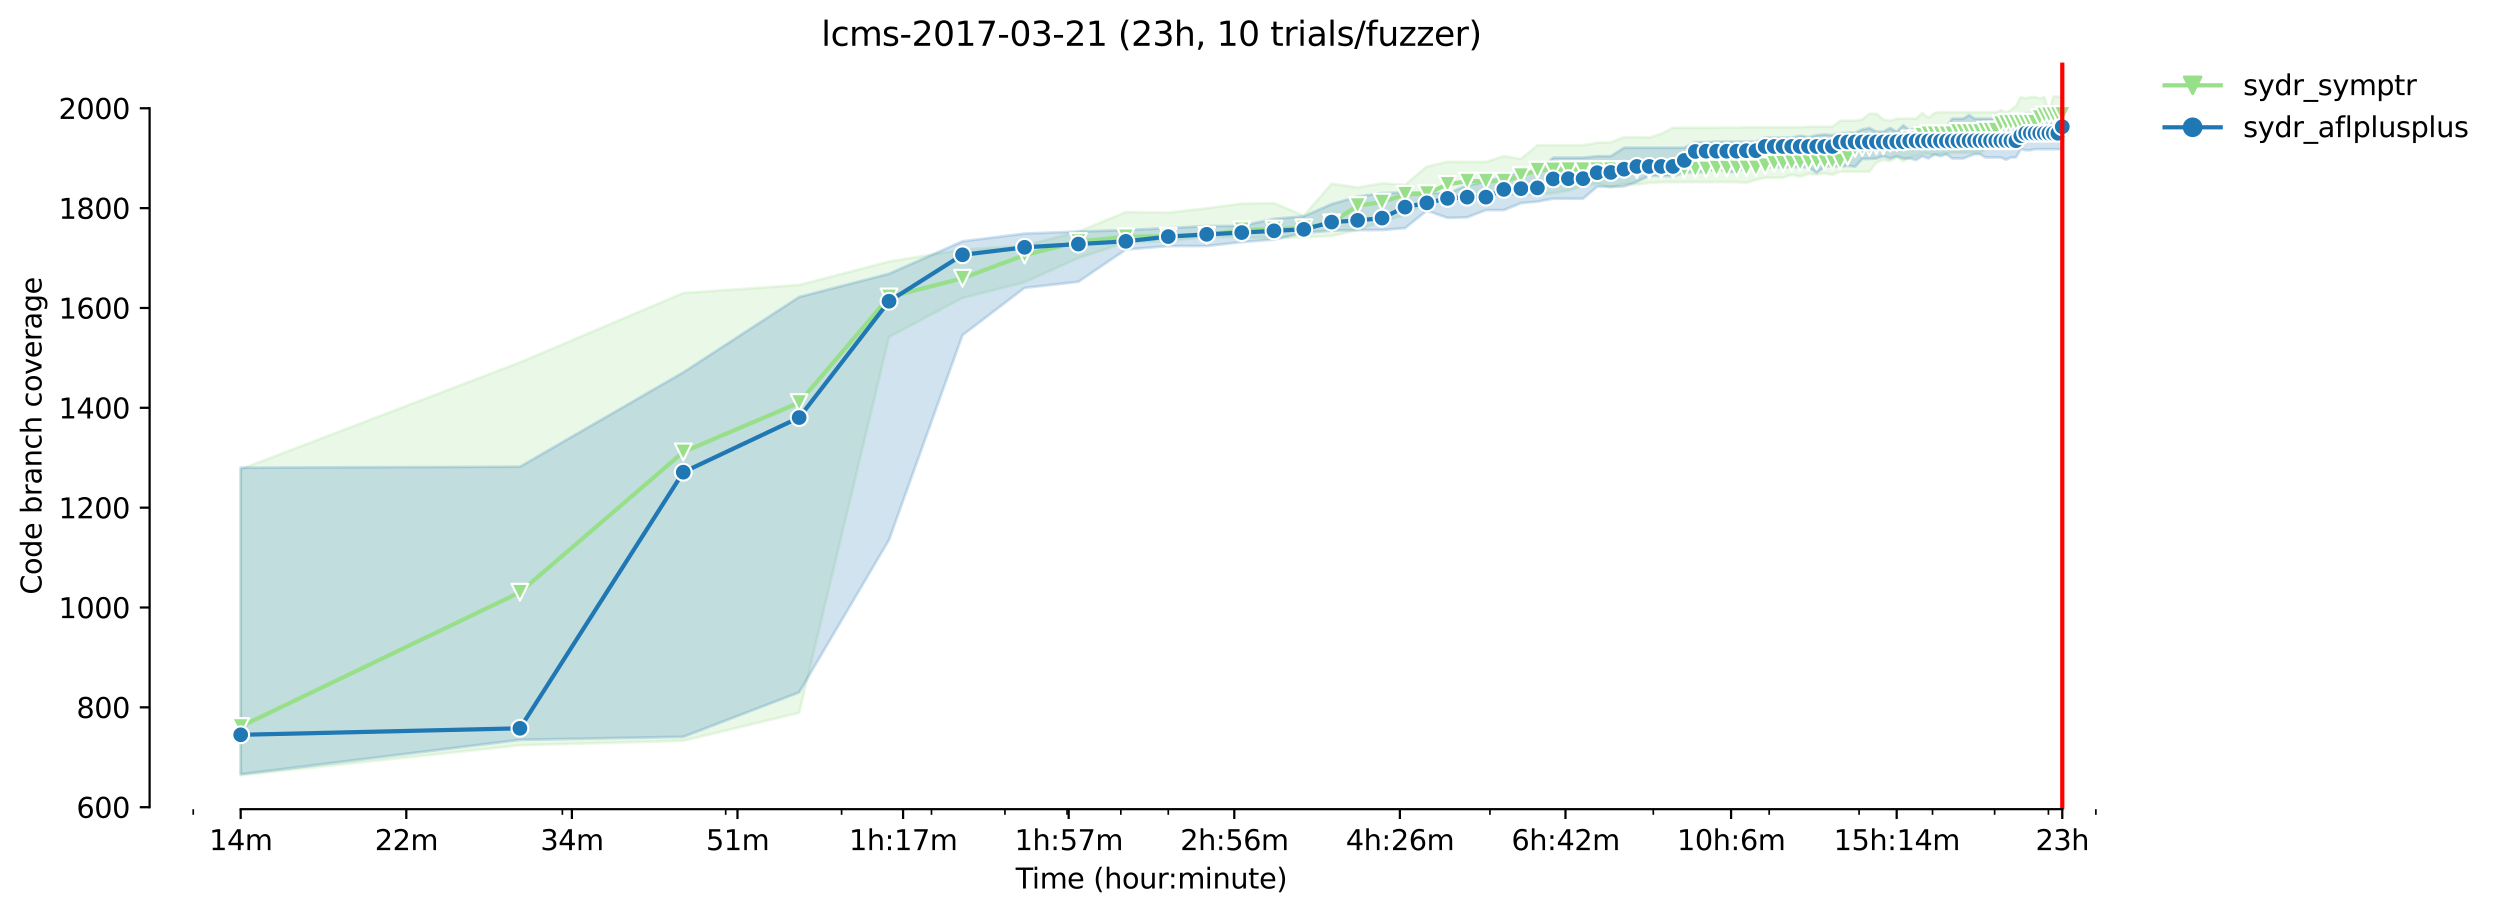<?xml version="1.0" encoding="utf-8" standalone="no"?>
<!DOCTYPE svg PUBLIC "-//W3C//DTD SVG 1.1//EN"
  "http://www.w3.org/Graphics/SVG/1.1/DTD/svg11.dtd">
<svg height="325.986pt" version="1.1" viewBox="0 0 891.129 325.986" width="891.129pt" xmlns="http://www.w3.org/2000/svg" xmlns:xlink="http://www.w3.org/1999/xlink">
 <defs>
  <style type="text/css">*{stroke-linecap:butt;stroke-linejoin:round;}</style>
 </defs>
 <g id="figure_1">
  <g id="patch_1">
   <path d="M 0 325.986 
L 891.129 325.986 
L 891.129 0 
L 0 0 
z
" style="fill:#ffffff;"/>
  </g>
  <g id="axes_1">
   <g id="patch_2">
    <path d="M 53.328 288.43 
L 767.568 288.43 
L 767.568 22.318 
L 53.328 22.318 
z
" style="fill:#ffffff;"/>
   </g>
   <g id="PolyCollection_1">
    <defs>
     <path d="M 85.794 -158.728 
L 85.794 -49.652 
L 185.326 -60.329 
L 243.55 -61.931 
L 284.859 -71.896 
L 316.902 -205.89 
L 343.082 -219.77 
L 365.218 -225.376 
L 384.392 -234.006 
L 401.305 -239.518 
L 416.435 -240.056 
L 430.121 -241.651 
L 442.615 -241.384 
L 454.109 -241.124 
L 464.751 -241.387 
L 474.658 -241.836 
L 483.925 -243.971 
L 492.631 -247.085 
L 500.838 -249.31 
L 508.602 -253.758 
L 515.968 -254.263 
L 522.974 -255.004 
L 529.654 -255.716 
L 536.037 -256.606 
L 542.148 -256.606 
L 548.01 -256.783 
L 553.642 -257.139 
L 559.061 -258.029 
L 564.284 -259.793 
L 569.323 -260.52 
L 574.191 -259.186 
L 578.899 -260.52 
L 583.458 -260.164 
L 587.877 -260.787 
L 592.164 -261.041 
L 596.326 -261.054 
L 600.371 -261.054 
L 604.306 -261.054 
L 608.135 -261.054 
L 611.865 -261.054 
L 615.501 -261.054 
L 619.046 -261.054 
L 622.507 -260.787 
L 625.885 -261.855 
L 629.187 -262.656 
L 632.414 -262.656 
L 635.57 -262.656 
L 638.658 -263.63 
L 641.681 -263.012 
L 644.642 -264.079 
L 647.543 -263.723 
L 650.387 -264.168 
L 653.175 -263.723 
L 655.91 -264.791 
L 658.594 -264.791 
L 661.229 -264.791 
L 663.817 -264.791 
L 666.358 -264.791 
L 668.855 -268.083 
L 671.31 -268.973 
L 673.724 -268.528 
L 676.097 -269.952 
L 678.432 -268.528 
L 680.73 -269.952 
L 682.991 -270.299 
L 685.217 -271.197 
L 687.41 -271.197 
L 689.569 -270.574 
L 691.696 -271.197 
L 693.793 -271.197 
L 695.859 -271.553 
L 697.896 -271.553 
L 699.904 -271.553 
L 701.885 -271.553 
L 703.839 -271.553 
L 705.766 -271.553 
L 707.668 -272.71 
L 709.545 -274.222 
L 711.398 -274.222 
L 713.227 -272.888 
L 715.033 -274.222 
L 716.817 -274.222 
L 718.579 -274.222 
L 720.32 -274.578 
L 722.04 -275.646 
L 723.739 -276.18 
L 725.418 -276.18 
L 727.078 -278.76 
L 728.72 -279.205 
L 730.342 -279.205 
L 731.947 -279.917 
L 733.533 -279.917 
L 735.103 -279.917 
L 735.103 -291.216 
L 735.103 -291.216 
L 733.533 -291.572 
L 731.947 -291.572 
L 730.342 -285.967 
L 728.72 -291.394 
L 727.078 -290.86 
L 725.418 -291.394 
L 723.739 -291.394 
L 722.04 -290.86 
L 720.32 -291.394 
L 718.579 -288.116 
L 716.817 -286.781 
L 715.033 -285.967 
L 713.227 -286.679 
L 711.398 -285.967 
L 709.545 -285.967 
L 707.668 -285.967 
L 705.766 -285.967 
L 703.839 -285.967 
L 701.885 -285.967 
L 699.904 -285.967 
L 697.896 -285.967 
L 695.859 -285.967 
L 693.793 -285.967 
L 691.696 -285.967 
L 689.569 -285.7 
L 687.41 -283.965 
L 685.217 -285.7 
L 682.991 -283.743 
L 680.73 -283.747 
L 678.432 -283.654 
L 676.097 -283.654 
L 673.724 -282.942 
L 671.31 -283.387 
L 668.855 -285.433 
L 666.358 -285.433 
L 663.817 -283.387 
L 661.229 -282.942 
L 658.594 -283.031 
L 655.91 -282.942 
L 653.175 -280.831 
L 650.387 -280.806 
L 647.543 -280.806 
L 644.642 -280.806 
L 641.681 -280.628 
L 638.658 -280.628 
L 635.57 -280.628 
L 632.414 -280.628 
L 629.187 -280.628 
L 625.885 -280.628 
L 622.507 -280.628 
L 619.046 -280.451 
L 615.501 -280.539 
L 611.865 -280.451 
L 608.135 -280.451 
L 604.306 -280.451 
L 600.371 -280.451 
L 596.326 -280.451 
L 592.164 -278.315 
L 587.877 -276.929 
L 583.458 -277.07 
L 578.899 -277.07 
L 574.191 -275.29 
L 569.323 -275.112 
L 564.284 -274.222 
L 559.061 -274.222 
L 553.642 -274.222 
L 548.01 -274.222 
L 542.148 -269.329 
L 536.037 -270.307 
L 529.654 -268.261 
L 522.974 -268.261 
L 515.968 -268.35 
L 508.602 -266.602 
L 500.838 -260.164 
L 492.631 -260.636 
L 483.925 -259.139 
L 474.658 -260.52 
L 464.751 -249.101 
L 454.109 -253.58 
L 442.615 -253.402 
L 430.121 -251.712 
L 416.435 -250.199 
L 401.305 -250.377 
L 384.392 -243.437 
L 365.218 -238.455 
L 343.082 -237.031 
L 316.902 -232.761 
L 284.859 -224.397 
L 243.55 -221.55 
L 185.326 -196.815 
L 85.794 -158.728 
z
" id="m2f02a46b65" style="stroke:#98df8a;stroke-opacity:0.2;"/>
    </defs>
    <g clip-path="url(#p382da2ebd4)">
     <use style="fill:#98df8a;fill-opacity:0.2;stroke:#98df8a;stroke-opacity:0.2;" x="0" xlink:href="#m2f02a46b65" y="325.986"/>
    </g>
   </g>
   <g id="PolyCollection_2">
    <defs>
     <path d="M 85.794 -159.268 
L 85.794 -50.008 
L 185.326 -62.282 
L 243.55 -63.354 
L 284.859 -79.192 
L 316.902 -133.548 
L 343.082 -206.513 
L 365.218 -223.376 
L 384.392 -225.54 
L 401.305 -237.031 
L 416.435 -238.277 
L 430.121 -238.277 
L 442.615 -239.7 
L 454.109 -240.59 
L 464.751 -242.993 
L 474.658 -243.793 
L 483.925 -243.971 
L 492.631 -243.971 
L 500.838 -244.683 
L 508.602 -250.911 
L 515.968 -248.331 
L 522.974 -248.509 
L 529.654 -251.089 
L 536.037 -251.089 
L 542.148 -253.58 
L 548.01 -254.114 
L 553.642 -255.182 
L 559.061 -255.182 
L 564.284 -255.182 
L 569.323 -259.453 
L 574.191 -259.364 
L 578.899 -259.542 
L 583.458 -261.128 
L 587.877 -263.368 
L 592.164 -263.279 
L 596.326 -263.19 
L 600.371 -264.435 
L 604.306 -264.613 
L 608.135 -264.613 
L 611.865 -266.037 
L 615.501 -264.687 
L 619.046 -264.702 
L 622.507 -266.393 
L 625.885 -266.393 
L 629.187 -266.393 
L 632.414 -266.393 
L 635.57 -266.393 
L 638.658 -266.393 
L 641.681 -266.393 
L 644.642 -266.393 
L 647.543 -264.435 
L 650.387 -266.482 
L 653.175 -266.926 
L 655.91 -266.482 
L 658.594 -266.926 
L 661.229 -266.571 
L 663.817 -269.329 
L 666.358 -269.329 
L 668.855 -269.507 
L 671.31 -270.307 
L 673.724 -269.507 
L 676.097 -270.287 
L 678.432 -269.507 
L 680.73 -269.507 
L 682.991 -268.973 
L 685.217 -270.287 
L 687.41 -269.507 
L 689.569 -271.001 
L 691.696 -270.287 
L 693.793 -270.981 
L 695.859 -269.507 
L 697.896 -269.507 
L 699.904 -269.507 
L 701.885 -270.307 
L 703.839 -271.019 
L 705.766 -271.019 
L 707.668 -269.863 
L 709.545 -269.863 
L 711.398 -269.863 
L 713.227 -269.863 
L 715.033 -269.062 
L 716.817 -269.863 
L 718.579 -269.863 
L 720.32 -272.79 
L 722.04 -272.443 
L 723.739 -272.443 
L 725.418 -272.799 
L 727.078 -272.799 
L 728.72 -272.799 
L 730.342 -272.799 
L 731.947 -272.799 
L 733.533 -272.799 
L 735.103 -272.799 
L 735.103 -285.433 
L 735.103 -285.433 
L 733.533 -285.433 
L 731.947 -285.255 
L 730.342 -284.543 
L 728.72 -285.611 
L 727.078 -284.543 
L 725.418 -284.543 
L 723.739 -285.611 
L 722.04 -285.611 
L 720.32 -283.832 
L 718.579 -283.832 
L 716.817 -283.654 
L 715.033 -285.166 
L 713.227 -285.077 
L 711.398 -283.689 
L 709.545 -283.654 
L 707.668 -283.654 
L 705.766 -283.654 
L 703.839 -283.654 
L 701.885 -284.988 
L 699.904 -283.687 
L 697.896 -283.654 
L 695.859 -283.654 
L 693.793 -280.717 
L 691.696 -281.34 
L 689.569 -281.34 
L 687.41 -280.717 
L 685.217 -280.733 
L 682.991 -280.717 
L 680.73 -279.383 
L 678.432 -281.34 
L 676.097 -279.027 
L 673.724 -280.362 
L 671.31 -279.027 
L 668.855 -279.027 
L 666.358 -280.362 
L 663.817 -279.828 
L 661.229 -278.671 
L 658.594 -278.671 
L 655.91 -278.409 
L 653.175 -277.781 
L 650.387 -278.048 
L 647.543 -277.781 
L 644.642 -277.07 
L 641.681 -277.603 
L 638.658 -276.892 
L 635.57 -276.892 
L 632.414 -276.892 
L 629.187 -276.892 
L 625.885 -275.468 
L 622.507 -275.468 
L 619.046 -275.468 
L 615.501 -275.468 
L 611.865 -275.468 
L 608.135 -275.29 
L 604.306 -275.29 
L 600.371 -273.333 
L 596.326 -273.333 
L 592.164 -273.333 
L 587.877 -273.333 
L 583.458 -273.333 
L 578.899 -273.333 
L 574.191 -270.307 
L 569.323 -270.307 
L 564.284 -269.774 
L 559.061 -269.774 
L 553.642 -269.774 
L 548.01 -264.613 
L 542.148 -264.707 
L 536.037 -263.19 
L 529.654 -261.232 
L 522.974 -259.898 
L 515.968 -256.973 
L 508.602 -257.406 
L 500.838 -257.406 
L 492.631 -257.139 
L 483.925 -255.894 
L 474.658 -253.225 
L 464.751 -248.865 
L 454.109 -247.975 
L 442.615 -245.484 
L 430.121 -245.395 
L 416.435 -244.683 
L 401.305 -243.971 
L 384.392 -243.442 
L 365.218 -242.726 
L 343.082 -239.97 
L 316.902 -228.401 
L 284.859 -220.126 
L 243.55 -193.256 
L 185.326 -159.624 
L 85.794 -159.268 
z
" id="m3f41165e54" style="stroke:#1f77b4;stroke-opacity:0.2;"/>
    </defs>
    <g clip-path="url(#p382da2ebd4)">
     <use style="fill:#1f77b4;fill-opacity:0.2;stroke:#1f77b4;stroke-opacity:0.2;" x="0" xlink:href="#m3f41165e54" y="325.986"/>
    </g>
   </g>
   <g id="matplotlib.axis_1">
    <g id="xtick_1">
     <g id="line2d_1">
      <defs>
       <path d="M 0 0 
L 0 3.5 
" id="mb2c3861a0b" style="stroke:#000000;stroke-width:0.8;"/>
      </defs>
      <g>
       <use style="stroke:#000000;stroke-width:0.8;" x="85.794" xlink:href="#mb2c3861a0b" y="288.43"/>
      </g>
     </g>
     <g id="text_1">
      <!-- 14m -->
      <g transform="translate(74.561 303.029)scale(0.1 -0.1)">
       <defs>
        <path d="M 794 531 
L 1825 531 
L 1825 4091 
L 703 3866 
L 703 4441 
L 1819 4666 
L 2450 4666 
L 2450 531 
L 3481 531 
L 3481 0 
L 794 0 
L 794 531 
z
" id="DejaVuSans-31" transform="scale(0.016)"/>
        <path d="M 2419 4116 
L 825 1625 
L 2419 1625 
L 2419 4116 
z
M 2253 4666 
L 3047 4666 
L 3047 1625 
L 3713 1625 
L 3713 1100 
L 3047 1100 
L 3047 0 
L 2419 0 
L 2419 1100 
L 313 1100 
L 313 1709 
L 2253 4666 
z
" id="DejaVuSans-34" transform="scale(0.016)"/>
        <path d="M 3328 2828 
Q 3544 3216 3844 3400 
Q 4144 3584 4550 3584 
Q 5097 3584 5394 3201 
Q 5691 2819 5691 2113 
L 5691 0 
L 5113 0 
L 5113 2094 
Q 5113 2597 4934 2840 
Q 4756 3084 4391 3084 
Q 3944 3084 3684 2787 
Q 3425 2491 3425 1978 
L 3425 0 
L 2847 0 
L 2847 2094 
Q 2847 2600 2669 2842 
Q 2491 3084 2119 3084 
Q 1678 3084 1418 2786 
Q 1159 2488 1159 1978 
L 1159 0 
L 581 0 
L 581 3500 
L 1159 3500 
L 1159 2956 
Q 1356 3278 1631 3431 
Q 1906 3584 2284 3584 
Q 2666 3584 2933 3390 
Q 3200 3197 3328 2828 
z
" id="DejaVuSans-6d" transform="scale(0.016)"/>
       </defs>
       <use xlink:href="#DejaVuSans-31"/>
       <use x="63.623" xlink:href="#DejaVuSans-34"/>
       <use x="127.246" xlink:href="#DejaVuSans-6d"/>
      </g>
     </g>
    </g>
    <g id="xtick_2">
     <g id="line2d_2">
      <g>
       <use style="stroke:#000000;stroke-width:0.8;" x="144.822" xlink:href="#mb2c3861a0b" y="288.43"/>
      </g>
     </g>
     <g id="text_2">
      <!-- 22m -->
      <g transform="translate(133.589 303.029)scale(0.1 -0.1)">
       <defs>
        <path d="M 1228 531 
L 3431 531 
L 3431 0 
L 469 0 
L 469 531 
Q 828 903 1448 1529 
Q 2069 2156 2228 2338 
Q 2531 2678 2651 2914 
Q 2772 3150 2772 3378 
Q 2772 3750 2511 3984 
Q 2250 4219 1831 4219 
Q 1534 4219 1204 4116 
Q 875 4013 500 3803 
L 500 4441 
Q 881 4594 1212 4672 
Q 1544 4750 1819 4750 
Q 2544 4750 2975 4387 
Q 3406 4025 3406 3419 
Q 3406 3131 3298 2873 
Q 3191 2616 2906 2266 
Q 2828 2175 2409 1742 
Q 1991 1309 1228 531 
z
" id="DejaVuSans-32" transform="scale(0.016)"/>
       </defs>
       <use xlink:href="#DejaVuSans-32"/>
       <use x="63.623" xlink:href="#DejaVuSans-32"/>
       <use x="127.246" xlink:href="#DejaVuSans-6d"/>
      </g>
     </g>
    </g>
    <g id="xtick_3">
     <g id="line2d_3">
      <g>
       <use style="stroke:#000000;stroke-width:0.8;" x="203.85" xlink:href="#mb2c3861a0b" y="288.43"/>
      </g>
     </g>
     <g id="text_3">
      <!-- 34m -->
      <g transform="translate(192.617 303.029)scale(0.1 -0.1)">
       <defs>
        <path d="M 2597 2516 
Q 3050 2419 3304 2112 
Q 3559 1806 3559 1356 
Q 3559 666 3084 287 
Q 2609 -91 1734 -91 
Q 1441 -91 1130 -33 
Q 819 25 488 141 
L 488 750 
Q 750 597 1062 519 
Q 1375 441 1716 441 
Q 2309 441 2620 675 
Q 2931 909 2931 1356 
Q 2931 1769 2642 2001 
Q 2353 2234 1838 2234 
L 1294 2234 
L 1294 2753 
L 1863 2753 
Q 2328 2753 2575 2939 
Q 2822 3125 2822 3475 
Q 2822 3834 2567 4026 
Q 2313 4219 1838 4219 
Q 1578 4219 1281 4162 
Q 984 4106 628 3988 
L 628 4550 
Q 988 4650 1302 4700 
Q 1616 4750 1894 4750 
Q 2613 4750 3031 4423 
Q 3450 4097 3450 3541 
Q 3450 3153 3228 2886 
Q 3006 2619 2597 2516 
z
" id="DejaVuSans-33" transform="scale(0.016)"/>
       </defs>
       <use xlink:href="#DejaVuSans-33"/>
       <use x="63.623" xlink:href="#DejaVuSans-34"/>
       <use x="127.246" xlink:href="#DejaVuSans-6d"/>
      </g>
     </g>
    </g>
    <g id="xtick_4">
     <g id="line2d_4">
      <g>
       <use style="stroke:#000000;stroke-width:0.8;" x="262.878" xlink:href="#mb2c3861a0b" y="288.43"/>
      </g>
     </g>
     <g id="text_4">
      <!-- 51m -->
      <g transform="translate(251.646 303.029)scale(0.1 -0.1)">
       <defs>
        <path d="M 691 4666 
L 3169 4666 
L 3169 4134 
L 1269 4134 
L 1269 2991 
Q 1406 3038 1543 3061 
Q 1681 3084 1819 3084 
Q 2600 3084 3056 2656 
Q 3513 2228 3513 1497 
Q 3513 744 3044 326 
Q 2575 -91 1722 -91 
Q 1428 -91 1123 -41 
Q 819 9 494 109 
L 494 744 
Q 775 591 1075 516 
Q 1375 441 1709 441 
Q 2250 441 2565 725 
Q 2881 1009 2881 1497 
Q 2881 1984 2565 2268 
Q 2250 2553 1709 2553 
Q 1456 2553 1204 2497 
Q 953 2441 691 2322 
L 691 4666 
z
" id="DejaVuSans-35" transform="scale(0.016)"/>
       </defs>
       <use xlink:href="#DejaVuSans-35"/>
       <use x="63.623" xlink:href="#DejaVuSans-31"/>
       <use x="127.246" xlink:href="#DejaVuSans-6d"/>
      </g>
     </g>
    </g>
    <g id="xtick_5">
     <g id="line2d_5">
      <g>
       <use style="stroke:#000000;stroke-width:0.8;" x="321.907" xlink:href="#mb2c3861a0b" y="288.43"/>
      </g>
     </g>
     <g id="text_5">
      <!-- 1h:17m -->
      <g transform="translate(302.639 303.029)scale(0.1 -0.1)">
       <defs>
        <path d="M 3513 2113 
L 3513 0 
L 2938 0 
L 2938 2094 
Q 2938 2591 2744 2837 
Q 2550 3084 2163 3084 
Q 1697 3084 1428 2787 
Q 1159 2491 1159 1978 
L 1159 0 
L 581 0 
L 581 4863 
L 1159 4863 
L 1159 2956 
Q 1366 3272 1645 3428 
Q 1925 3584 2291 3584 
Q 2894 3584 3203 3211 
Q 3513 2838 3513 2113 
z
" id="DejaVuSans-68" transform="scale(0.016)"/>
        <path d="M 750 794 
L 1409 794 
L 1409 0 
L 750 0 
L 750 794 
z
M 750 3309 
L 1409 3309 
L 1409 2516 
L 750 2516 
L 750 3309 
z
" id="DejaVuSans-3a" transform="scale(0.016)"/>
        <path d="M 525 4666 
L 3525 4666 
L 3525 4397 
L 1831 0 
L 1172 0 
L 2766 4134 
L 525 4134 
L 525 4666 
z
" id="DejaVuSans-37" transform="scale(0.016)"/>
       </defs>
       <use xlink:href="#DejaVuSans-31"/>
       <use x="63.623" xlink:href="#DejaVuSans-68"/>
       <use x="127.002" xlink:href="#DejaVuSans-3a"/>
       <use x="160.693" xlink:href="#DejaVuSans-31"/>
       <use x="224.316" xlink:href="#DejaVuSans-37"/>
       <use x="287.939" xlink:href="#DejaVuSans-6d"/>
      </g>
     </g>
    </g>
    <g id="xtick_6">
     <g id="line2d_6">
      <g>
       <use style="stroke:#000000;stroke-width:0.8;" x="380.935" xlink:href="#mb2c3861a0b" y="288.43"/>
      </g>
     </g>
     <g id="text_6">
      <!-- 1h:57m -->
      <g transform="translate(361.668 303.029)scale(0.1 -0.1)">
       <use xlink:href="#DejaVuSans-31"/>
       <use x="63.623" xlink:href="#DejaVuSans-68"/>
       <use x="127.002" xlink:href="#DejaVuSans-3a"/>
       <use x="160.693" xlink:href="#DejaVuSans-35"/>
       <use x="224.316" xlink:href="#DejaVuSans-37"/>
       <use x="287.939" xlink:href="#DejaVuSans-6d"/>
      </g>
     </g>
    </g>
    <g id="xtick_7">
     <g id="line2d_7">
      <g>
       <use style="stroke:#000000;stroke-width:0.8;" x="439.963" xlink:href="#mb2c3861a0b" y="288.43"/>
      </g>
     </g>
     <g id="text_7">
      <!-- 2h:56m -->
      <g transform="translate(420.696 303.029)scale(0.1 -0.1)">
       <defs>
        <path d="M 2113 2584 
Q 1688 2584 1439 2293 
Q 1191 2003 1191 1497 
Q 1191 994 1439 701 
Q 1688 409 2113 409 
Q 2538 409 2786 701 
Q 3034 994 3034 1497 
Q 3034 2003 2786 2293 
Q 2538 2584 2113 2584 
z
M 3366 4563 
L 3366 3988 
Q 3128 4100 2886 4159 
Q 2644 4219 2406 4219 
Q 1781 4219 1451 3797 
Q 1122 3375 1075 2522 
Q 1259 2794 1537 2939 
Q 1816 3084 2150 3084 
Q 2853 3084 3261 2657 
Q 3669 2231 3669 1497 
Q 3669 778 3244 343 
Q 2819 -91 2113 -91 
Q 1303 -91 875 529 
Q 447 1150 447 2328 
Q 447 3434 972 4092 
Q 1497 4750 2381 4750 
Q 2619 4750 2861 4703 
Q 3103 4656 3366 4563 
z
" id="DejaVuSans-36" transform="scale(0.016)"/>
       </defs>
       <use xlink:href="#DejaVuSans-32"/>
       <use x="63.623" xlink:href="#DejaVuSans-68"/>
       <use x="127.002" xlink:href="#DejaVuSans-3a"/>
       <use x="160.693" xlink:href="#DejaVuSans-35"/>
       <use x="224.316" xlink:href="#DejaVuSans-36"/>
       <use x="287.939" xlink:href="#DejaVuSans-6d"/>
      </g>
     </g>
    </g>
    <g id="xtick_8">
     <g id="line2d_8">
      <g>
       <use style="stroke:#000000;stroke-width:0.8;" x="498.991" xlink:href="#mb2c3861a0b" y="288.43"/>
      </g>
     </g>
     <g id="text_8">
      <!-- 4h:26m -->
      <g transform="translate(479.724 303.029)scale(0.1 -0.1)">
       <use xlink:href="#DejaVuSans-34"/>
       <use x="63.623" xlink:href="#DejaVuSans-68"/>
       <use x="127.002" xlink:href="#DejaVuSans-3a"/>
       <use x="160.693" xlink:href="#DejaVuSans-32"/>
       <use x="224.316" xlink:href="#DejaVuSans-36"/>
       <use x="287.939" xlink:href="#DejaVuSans-6d"/>
      </g>
     </g>
    </g>
    <g id="xtick_9">
     <g id="line2d_9">
      <g>
       <use style="stroke:#000000;stroke-width:0.8;" x="558.02" xlink:href="#mb2c3861a0b" y="288.43"/>
      </g>
     </g>
     <g id="text_9">
      <!-- 6h:42m -->
      <g transform="translate(538.752 303.029)scale(0.1 -0.1)">
       <use xlink:href="#DejaVuSans-36"/>
       <use x="63.623" xlink:href="#DejaVuSans-68"/>
       <use x="127.002" xlink:href="#DejaVuSans-3a"/>
       <use x="160.693" xlink:href="#DejaVuSans-34"/>
       <use x="224.316" xlink:href="#DejaVuSans-32"/>
       <use x="287.939" xlink:href="#DejaVuSans-6d"/>
      </g>
     </g>
    </g>
    <g id="xtick_10">
     <g id="line2d_10">
      <g>
       <use style="stroke:#000000;stroke-width:0.8;" x="617.048" xlink:href="#mb2c3861a0b" y="288.43"/>
      </g>
     </g>
     <g id="text_10">
      <!-- 10h:6m -->
      <g transform="translate(597.781 303.029)scale(0.1 -0.1)">
       <defs>
        <path d="M 2034 4250 
Q 1547 4250 1301 3770 
Q 1056 3291 1056 2328 
Q 1056 1369 1301 889 
Q 1547 409 2034 409 
Q 2525 409 2770 889 
Q 3016 1369 3016 2328 
Q 3016 3291 2770 3770 
Q 2525 4250 2034 4250 
z
M 2034 4750 
Q 2819 4750 3233 4129 
Q 3647 3509 3647 2328 
Q 3647 1150 3233 529 
Q 2819 -91 2034 -91 
Q 1250 -91 836 529 
Q 422 1150 422 2328 
Q 422 3509 836 4129 
Q 1250 4750 2034 4750 
z
" id="DejaVuSans-30" transform="scale(0.016)"/>
       </defs>
       <use xlink:href="#DejaVuSans-31"/>
       <use x="63.623" xlink:href="#DejaVuSans-30"/>
       <use x="127.246" xlink:href="#DejaVuSans-68"/>
       <use x="190.625" xlink:href="#DejaVuSans-3a"/>
       <use x="224.316" xlink:href="#DejaVuSans-36"/>
       <use x="287.939" xlink:href="#DejaVuSans-6d"/>
      </g>
     </g>
    </g>
    <g id="xtick_11">
     <g id="line2d_11">
      <g>
       <use style="stroke:#000000;stroke-width:0.8;" x="676.076" xlink:href="#mb2c3861a0b" y="288.43"/>
      </g>
     </g>
     <g id="text_11">
      <!-- 15h:14m -->
      <g transform="translate(653.628 303.029)scale(0.1 -0.1)">
       <use xlink:href="#DejaVuSans-31"/>
       <use x="63.623" xlink:href="#DejaVuSans-35"/>
       <use x="127.246" xlink:href="#DejaVuSans-68"/>
       <use x="190.625" xlink:href="#DejaVuSans-3a"/>
       <use x="224.316" xlink:href="#DejaVuSans-31"/>
       <use x="287.939" xlink:href="#DejaVuSans-34"/>
       <use x="351.562" xlink:href="#DejaVuSans-6d"/>
      </g>
     </g>
    </g>
    <g id="xtick_12">
     <g id="line2d_12">
      <g>
       <use style="stroke:#000000;stroke-width:0.8;" x="735.104" xlink:href="#mb2c3861a0b" y="288.43"/>
      </g>
     </g>
     <g id="text_12">
      <!-- 23h -->
      <g transform="translate(725.573 303.029)scale(0.1 -0.1)">
       <use xlink:href="#DejaVuSans-32"/>
       <use x="63.623" xlink:href="#DejaVuSans-33"/>
       <use x="127.246" xlink:href="#DejaVuSans-68"/>
      </g>
     </g>
    </g>
    <g id="xtick_13">
     <g id="line2d_13">
      <defs>
       <path d="M 0 0 
L 0 2 
" id="m71fe36d848" style="stroke:#000000;stroke-width:0.6;"/>
      </defs>
      <g>
       <use style="stroke:#000000;stroke-width:0.6;" x="68.88" xlink:href="#m71fe36d848" y="288.43"/>
      </g>
     </g>
    </g>
    <g id="xtick_14">
     <g id="line2d_14">
      <g>
       <use style="stroke:#000000;stroke-width:0.6;" x="200.456" xlink:href="#m71fe36d848" y="288.43"/>
      </g>
     </g>
    </g>
    <g id="xtick_15">
     <g id="line2d_15">
      <g>
       <use style="stroke:#000000;stroke-width:0.6;" x="258.679" xlink:href="#m71fe36d848" y="288.43"/>
      </g>
     </g>
    </g>
    <g id="xtick_16">
     <g id="line2d_16">
      <g>
       <use style="stroke:#000000;stroke-width:0.6;" x="299.989" xlink:href="#m71fe36d848" y="288.43"/>
      </g>
     </g>
    </g>
    <g id="xtick_17">
     <g id="line2d_17">
      <g>
       <use style="stroke:#000000;stroke-width:0.6;" x="332.031" xlink:href="#m71fe36d848" y="288.43"/>
      </g>
     </g>
    </g>
    <g id="xtick_18">
     <g id="line2d_18">
      <g>
       <use style="stroke:#000000;stroke-width:0.6;" x="358.212" xlink:href="#m71fe36d848" y="288.43"/>
      </g>
     </g>
    </g>
    <g id="xtick_19">
     <g id="line2d_19">
      <g>
       <use style="stroke:#000000;stroke-width:0.6;" x="380.347" xlink:href="#m71fe36d848" y="288.43"/>
      </g>
     </g>
    </g>
    <g id="xtick_20">
     <g id="line2d_20">
      <g>
       <use style="stroke:#000000;stroke-width:0.6;" x="399.522" xlink:href="#m71fe36d848" y="288.43"/>
      </g>
     </g>
    </g>
    <g id="xtick_21">
     <g id="line2d_21">
      <g>
       <use style="stroke:#000000;stroke-width:0.6;" x="416.435" xlink:href="#m71fe36d848" y="288.43"/>
      </g>
     </g>
    </g>
    <g id="xtick_22">
     <g id="line2d_22">
      <g>
       <use style="stroke:#000000;stroke-width:0.6;" x="531.097" xlink:href="#m71fe36d848" y="288.43"/>
      </g>
     </g>
    </g>
    <g id="xtick_23">
     <g id="line2d_23">
      <g>
       <use style="stroke:#000000;stroke-width:0.6;" x="589.32" xlink:href="#m71fe36d848" y="288.43"/>
      </g>
     </g>
    </g>
    <g id="xtick_24">
     <g id="line2d_24">
      <g>
       <use style="stroke:#000000;stroke-width:0.6;" x="630.63" xlink:href="#m71fe36d848" y="288.43"/>
      </g>
     </g>
    </g>
    <g id="xtick_25">
     <g id="line2d_25">
      <g>
       <use style="stroke:#000000;stroke-width:0.6;" x="662.672" xlink:href="#m71fe36d848" y="288.43"/>
      </g>
     </g>
    </g>
    <g id="xtick_26">
     <g id="line2d_26">
      <g>
       <use style="stroke:#000000;stroke-width:0.6;" x="688.853" xlink:href="#m71fe36d848" y="288.43"/>
      </g>
     </g>
    </g>
    <g id="xtick_27">
     <g id="line2d_27">
      <g>
       <use style="stroke:#000000;stroke-width:0.6;" x="710.988" xlink:href="#m71fe36d848" y="288.43"/>
      </g>
     </g>
    </g>
    <g id="xtick_28">
     <g id="line2d_28">
      <g>
       <use style="stroke:#000000;stroke-width:0.6;" x="730.163" xlink:href="#m71fe36d848" y="288.43"/>
      </g>
     </g>
    </g>
    <g id="xtick_29">
     <g id="line2d_29">
      <g>
       <use style="stroke:#000000;stroke-width:0.6;" x="747.076" xlink:href="#m71fe36d848" y="288.43"/>
      </g>
     </g>
    </g>
    <g id="text_13">
     <!-- Time (hour:minute) -->
     <g transform="translate(362.041 316.707)scale(0.1 -0.1)">
      <defs>
       <path d="M -19 4666 
L 3928 4666 
L 3928 4134 
L 2272 4134 
L 2272 0 
L 1638 0 
L 1638 4134 
L -19 4134 
L -19 4666 
z
" id="DejaVuSans-54" transform="scale(0.016)"/>
       <path d="M 603 3500 
L 1178 3500 
L 1178 0 
L 603 0 
L 603 3500 
z
M 603 4863 
L 1178 4863 
L 1178 4134 
L 603 4134 
L 603 4863 
z
" id="DejaVuSans-69" transform="scale(0.016)"/>
       <path d="M 3597 1894 
L 3597 1613 
L 953 1613 
Q 991 1019 1311 708 
Q 1631 397 2203 397 
Q 2534 397 2845 478 
Q 3156 559 3463 722 
L 3463 178 
Q 3153 47 2828 -22 
Q 2503 -91 2169 -91 
Q 1331 -91 842 396 
Q 353 884 353 1716 
Q 353 2575 817 3079 
Q 1281 3584 2069 3584 
Q 2775 3584 3186 3129 
Q 3597 2675 3597 1894 
z
M 3022 2063 
Q 3016 2534 2758 2815 
Q 2500 3097 2075 3097 
Q 1594 3097 1305 2825 
Q 1016 2553 972 2059 
L 3022 2063 
z
" id="DejaVuSans-65" transform="scale(0.016)"/>
       <path id="DejaVuSans-20" transform="scale(0.016)"/>
       <path d="M 1984 4856 
Q 1566 4138 1362 3434 
Q 1159 2731 1159 2009 
Q 1159 1288 1364 580 
Q 1569 -128 1984 -844 
L 1484 -844 
Q 1016 -109 783 600 
Q 550 1309 550 2009 
Q 550 2706 781 3412 
Q 1013 4119 1484 4856 
L 1984 4856 
z
" id="DejaVuSans-28" transform="scale(0.016)"/>
       <path d="M 1959 3097 
Q 1497 3097 1228 2736 
Q 959 2375 959 1747 
Q 959 1119 1226 758 
Q 1494 397 1959 397 
Q 2419 397 2687 759 
Q 2956 1122 2956 1747 
Q 2956 2369 2687 2733 
Q 2419 3097 1959 3097 
z
M 1959 3584 
Q 2709 3584 3137 3096 
Q 3566 2609 3566 1747 
Q 3566 888 3137 398 
Q 2709 -91 1959 -91 
Q 1206 -91 779 398 
Q 353 888 353 1747 
Q 353 2609 779 3096 
Q 1206 3584 1959 3584 
z
" id="DejaVuSans-6f" transform="scale(0.016)"/>
       <path d="M 544 1381 
L 544 3500 
L 1119 3500 
L 1119 1403 
Q 1119 906 1312 657 
Q 1506 409 1894 409 
Q 2359 409 2629 706 
Q 2900 1003 2900 1516 
L 2900 3500 
L 3475 3500 
L 3475 0 
L 2900 0 
L 2900 538 
Q 2691 219 2414 64 
Q 2138 -91 1772 -91 
Q 1169 -91 856 284 
Q 544 659 544 1381 
z
M 1991 3584 
L 1991 3584 
z
" id="DejaVuSans-75" transform="scale(0.016)"/>
       <path d="M 2631 2963 
Q 2534 3019 2420 3045 
Q 2306 3072 2169 3072 
Q 1681 3072 1420 2755 
Q 1159 2438 1159 1844 
L 1159 0 
L 581 0 
L 581 3500 
L 1159 3500 
L 1159 2956 
Q 1341 3275 1631 3429 
Q 1922 3584 2338 3584 
Q 2397 3584 2469 3576 
Q 2541 3569 2628 3553 
L 2631 2963 
z
" id="DejaVuSans-72" transform="scale(0.016)"/>
       <path d="M 3513 2113 
L 3513 0 
L 2938 0 
L 2938 2094 
Q 2938 2591 2744 2837 
Q 2550 3084 2163 3084 
Q 1697 3084 1428 2787 
Q 1159 2491 1159 1978 
L 1159 0 
L 581 0 
L 581 3500 
L 1159 3500 
L 1159 2956 
Q 1366 3272 1645 3428 
Q 1925 3584 2291 3584 
Q 2894 3584 3203 3211 
Q 3513 2838 3513 2113 
z
" id="DejaVuSans-6e" transform="scale(0.016)"/>
       <path d="M 1172 4494 
L 1172 3500 
L 2356 3500 
L 2356 3053 
L 1172 3053 
L 1172 1153 
Q 1172 725 1289 603 
Q 1406 481 1766 481 
L 2356 481 
L 2356 0 
L 1766 0 
Q 1100 0 847 248 
Q 594 497 594 1153 
L 594 3053 
L 172 3053 
L 172 3500 
L 594 3500 
L 594 4494 
L 1172 4494 
z
" id="DejaVuSans-74" transform="scale(0.016)"/>
       <path d="M 513 4856 
L 1013 4856 
Q 1481 4119 1714 3412 
Q 1947 2706 1947 2009 
Q 1947 1309 1714 600 
Q 1481 -109 1013 -844 
L 513 -844 
Q 928 -128 1133 580 
Q 1338 1288 1338 2009 
Q 1338 2731 1133 3434 
Q 928 4138 513 4856 
z
" id="DejaVuSans-29" transform="scale(0.016)"/>
      </defs>
      <use xlink:href="#DejaVuSans-54"/>
      <use x="57.959" xlink:href="#DejaVuSans-69"/>
      <use x="85.742" xlink:href="#DejaVuSans-6d"/>
      <use x="183.154" xlink:href="#DejaVuSans-65"/>
      <use x="244.678" xlink:href="#DejaVuSans-20"/>
      <use x="276.465" xlink:href="#DejaVuSans-28"/>
      <use x="315.479" xlink:href="#DejaVuSans-68"/>
      <use x="378.857" xlink:href="#DejaVuSans-6f"/>
      <use x="440.039" xlink:href="#DejaVuSans-75"/>
      <use x="503.418" xlink:href="#DejaVuSans-72"/>
      <use x="542.781" xlink:href="#DejaVuSans-3a"/>
      <use x="576.473" xlink:href="#DejaVuSans-6d"/>
      <use x="673.885" xlink:href="#DejaVuSans-69"/>
      <use x="701.668" xlink:href="#DejaVuSans-6e"/>
      <use x="765.047" xlink:href="#DejaVuSans-75"/>
      <use x="828.426" xlink:href="#DejaVuSans-74"/>
      <use x="867.635" xlink:href="#DejaVuSans-65"/>
      <use x="929.158" xlink:href="#DejaVuSans-29"/>
     </g>
    </g>
   </g>
   <g id="matplotlib.axis_2">
    <g id="ytick_1">
     <g id="line2d_30">
      <defs>
       <path d="M 0 0 
L -3.5 0 
" id="me15361f8d3" style="stroke:#000000;stroke-width:0.8;"/>
      </defs>
      <g>
       <use style="stroke:#000000;stroke-width:0.8;" x="53.328" xlink:href="#me15361f8d3" y="287.723"/>
      </g>
     </g>
     <g id="text_14">
      <!-- 600 -->
      <g transform="translate(27.241 291.522)scale(0.1 -0.1)">
       <use xlink:href="#DejaVuSans-36"/>
       <use x="63.623" xlink:href="#DejaVuSans-30"/>
       <use x="127.246" xlink:href="#DejaVuSans-30"/>
      </g>
     </g>
    </g>
    <g id="ytick_2">
     <g id="line2d_31">
      <g>
       <use style="stroke:#000000;stroke-width:0.8;" x="53.328" xlink:href="#me15361f8d3" y="252.133"/>
      </g>
     </g>
     <g id="text_15">
      <!-- 800 -->
      <g transform="translate(27.241 255.932)scale(0.1 -0.1)">
       <defs>
        <path d="M 2034 2216 
Q 1584 2216 1326 1975 
Q 1069 1734 1069 1313 
Q 1069 891 1326 650 
Q 1584 409 2034 409 
Q 2484 409 2743 651 
Q 3003 894 3003 1313 
Q 3003 1734 2745 1975 
Q 2488 2216 2034 2216 
z
M 1403 2484 
Q 997 2584 770 2862 
Q 544 3141 544 3541 
Q 544 4100 942 4425 
Q 1341 4750 2034 4750 
Q 2731 4750 3128 4425 
Q 3525 4100 3525 3541 
Q 3525 3141 3298 2862 
Q 3072 2584 2669 2484 
Q 3125 2378 3379 2068 
Q 3634 1759 3634 1313 
Q 3634 634 3220 271 
Q 2806 -91 2034 -91 
Q 1263 -91 848 271 
Q 434 634 434 1313 
Q 434 1759 690 2068 
Q 947 2378 1403 2484 
z
M 1172 3481 
Q 1172 3119 1398 2916 
Q 1625 2713 2034 2713 
Q 2441 2713 2670 2916 
Q 2900 3119 2900 3481 
Q 2900 3844 2670 4047 
Q 2441 4250 2034 4250 
Q 1625 4250 1398 4047 
Q 1172 3844 1172 3481 
z
" id="DejaVuSans-38" transform="scale(0.016)"/>
       </defs>
       <use xlink:href="#DejaVuSans-38"/>
       <use x="63.623" xlink:href="#DejaVuSans-30"/>
       <use x="127.246" xlink:href="#DejaVuSans-30"/>
      </g>
     </g>
    </g>
    <g id="ytick_3">
     <g id="line2d_32">
      <g>
       <use style="stroke:#000000;stroke-width:0.8;" x="53.328" xlink:href="#me15361f8d3" y="216.544"/>
      </g>
     </g>
     <g id="text_16">
      <!-- 1000 -->
      <g transform="translate(20.878 220.343)scale(0.1 -0.1)">
       <use xlink:href="#DejaVuSans-31"/>
       <use x="63.623" xlink:href="#DejaVuSans-30"/>
       <use x="127.246" xlink:href="#DejaVuSans-30"/>
       <use x="190.869" xlink:href="#DejaVuSans-30"/>
      </g>
     </g>
    </g>
    <g id="ytick_4">
     <g id="line2d_33">
      <g>
       <use style="stroke:#000000;stroke-width:0.8;" x="53.328" xlink:href="#me15361f8d3" y="180.954"/>
      </g>
     </g>
     <g id="text_17">
      <!-- 1200 -->
      <g transform="translate(20.878 184.753)scale(0.1 -0.1)">
       <use xlink:href="#DejaVuSans-31"/>
       <use x="63.623" xlink:href="#DejaVuSans-32"/>
       <use x="127.246" xlink:href="#DejaVuSans-30"/>
       <use x="190.869" xlink:href="#DejaVuSans-30"/>
      </g>
     </g>
    </g>
    <g id="ytick_5">
     <g id="line2d_34">
      <g>
       <use style="stroke:#000000;stroke-width:0.8;" x="53.328" xlink:href="#me15361f8d3" y="145.365"/>
      </g>
     </g>
     <g id="text_18">
      <!-- 1400 -->
      <g transform="translate(20.878 149.164)scale(0.1 -0.1)">
       <use xlink:href="#DejaVuSans-31"/>
       <use x="63.623" xlink:href="#DejaVuSans-34"/>
       <use x="127.246" xlink:href="#DejaVuSans-30"/>
       <use x="190.869" xlink:href="#DejaVuSans-30"/>
      </g>
     </g>
    </g>
    <g id="ytick_6">
     <g id="line2d_35">
      <g>
       <use style="stroke:#000000;stroke-width:0.8;" x="53.328" xlink:href="#me15361f8d3" y="109.775"/>
      </g>
     </g>
     <g id="text_19">
      <!-- 1600 -->
      <g transform="translate(20.878 113.574)scale(0.1 -0.1)">
       <use xlink:href="#DejaVuSans-31"/>
       <use x="63.623" xlink:href="#DejaVuSans-36"/>
       <use x="127.246" xlink:href="#DejaVuSans-30"/>
       <use x="190.869" xlink:href="#DejaVuSans-30"/>
      </g>
     </g>
    </g>
    <g id="ytick_7">
     <g id="line2d_36">
      <g>
       <use style="stroke:#000000;stroke-width:0.8;" x="53.328" xlink:href="#me15361f8d3" y="74.185"/>
      </g>
     </g>
     <g id="text_20">
      <!-- 1800 -->
      <g transform="translate(20.878 77.985)scale(0.1 -0.1)">
       <use xlink:href="#DejaVuSans-31"/>
       <use x="63.623" xlink:href="#DejaVuSans-38"/>
       <use x="127.246" xlink:href="#DejaVuSans-30"/>
       <use x="190.869" xlink:href="#DejaVuSans-30"/>
      </g>
     </g>
    </g>
    <g id="ytick_8">
     <g id="line2d_37">
      <g>
       <use style="stroke:#000000;stroke-width:0.8;" x="53.328" xlink:href="#me15361f8d3" y="38.596"/>
      </g>
     </g>
     <g id="text_21">
      <!-- 2000 -->
      <g transform="translate(20.878 42.395)scale(0.1 -0.1)">
       <use xlink:href="#DejaVuSans-32"/>
       <use x="63.623" xlink:href="#DejaVuSans-30"/>
       <use x="127.246" xlink:href="#DejaVuSans-30"/>
       <use x="190.869" xlink:href="#DejaVuSans-30"/>
      </g>
     </g>
    </g>
    <g id="text_22">
     <!-- Code branch coverage -->
     <g transform="translate(14.798 211.949)rotate(-90)scale(0.1 -0.1)">
      <defs>
       <path d="M 4122 4306 
L 4122 3641 
Q 3803 3938 3442 4084 
Q 3081 4231 2675 4231 
Q 1875 4231 1450 3742 
Q 1025 3253 1025 2328 
Q 1025 1406 1450 917 
Q 1875 428 2675 428 
Q 3081 428 3442 575 
Q 3803 722 4122 1019 
L 4122 359 
Q 3791 134 3420 21 
Q 3050 -91 2638 -91 
Q 1578 -91 968 557 
Q 359 1206 359 2328 
Q 359 3453 968 4101 
Q 1578 4750 2638 4750 
Q 3056 4750 3426 4639 
Q 3797 4528 4122 4306 
z
" id="DejaVuSans-43" transform="scale(0.016)"/>
       <path d="M 2906 2969 
L 2906 4863 
L 3481 4863 
L 3481 0 
L 2906 0 
L 2906 525 
Q 2725 213 2448 61 
Q 2172 -91 1784 -91 
Q 1150 -91 751 415 
Q 353 922 353 1747 
Q 353 2572 751 3078 
Q 1150 3584 1784 3584 
Q 2172 3584 2448 3432 
Q 2725 3281 2906 2969 
z
M 947 1747 
Q 947 1113 1208 752 
Q 1469 391 1925 391 
Q 2381 391 2643 752 
Q 2906 1113 2906 1747 
Q 2906 2381 2643 2742 
Q 2381 3103 1925 3103 
Q 1469 3103 1208 2742 
Q 947 2381 947 1747 
z
" id="DejaVuSans-64" transform="scale(0.016)"/>
       <path d="M 3116 1747 
Q 3116 2381 2855 2742 
Q 2594 3103 2138 3103 
Q 1681 3103 1420 2742 
Q 1159 2381 1159 1747 
Q 1159 1113 1420 752 
Q 1681 391 2138 391 
Q 2594 391 2855 752 
Q 3116 1113 3116 1747 
z
M 1159 2969 
Q 1341 3281 1617 3432 
Q 1894 3584 2278 3584 
Q 2916 3584 3314 3078 
Q 3713 2572 3713 1747 
Q 3713 922 3314 415 
Q 2916 -91 2278 -91 
Q 1894 -91 1617 61 
Q 1341 213 1159 525 
L 1159 0 
L 581 0 
L 581 4863 
L 1159 4863 
L 1159 2969 
z
" id="DejaVuSans-62" transform="scale(0.016)"/>
       <path d="M 2194 1759 
Q 1497 1759 1228 1600 
Q 959 1441 959 1056 
Q 959 750 1161 570 
Q 1363 391 1709 391 
Q 2188 391 2477 730 
Q 2766 1069 2766 1631 
L 2766 1759 
L 2194 1759 
z
M 3341 1997 
L 3341 0 
L 2766 0 
L 2766 531 
Q 2569 213 2275 61 
Q 1981 -91 1556 -91 
Q 1019 -91 701 211 
Q 384 513 384 1019 
Q 384 1609 779 1909 
Q 1175 2209 1959 2209 
L 2766 2209 
L 2766 2266 
Q 2766 2663 2505 2880 
Q 2244 3097 1772 3097 
Q 1472 3097 1187 3025 
Q 903 2953 641 2809 
L 641 3341 
Q 956 3463 1253 3523 
Q 1550 3584 1831 3584 
Q 2591 3584 2966 3190 
Q 3341 2797 3341 1997 
z
" id="DejaVuSans-61" transform="scale(0.016)"/>
       <path d="M 3122 3366 
L 3122 2828 
Q 2878 2963 2633 3030 
Q 2388 3097 2138 3097 
Q 1578 3097 1268 2742 
Q 959 2388 959 1747 
Q 959 1106 1268 751 
Q 1578 397 2138 397 
Q 2388 397 2633 464 
Q 2878 531 3122 666 
L 3122 134 
Q 2881 22 2623 -34 
Q 2366 -91 2075 -91 
Q 1284 -91 818 406 
Q 353 903 353 1747 
Q 353 2603 823 3093 
Q 1294 3584 2113 3584 
Q 2378 3584 2631 3529 
Q 2884 3475 3122 3366 
z
" id="DejaVuSans-63" transform="scale(0.016)"/>
       <path d="M 191 3500 
L 800 3500 
L 1894 563 
L 2988 3500 
L 3597 3500 
L 2284 0 
L 1503 0 
L 191 3500 
z
" id="DejaVuSans-76" transform="scale(0.016)"/>
       <path d="M 2906 1791 
Q 2906 2416 2648 2759 
Q 2391 3103 1925 3103 
Q 1463 3103 1205 2759 
Q 947 2416 947 1791 
Q 947 1169 1205 825 
Q 1463 481 1925 481 
Q 2391 481 2648 825 
Q 2906 1169 2906 1791 
z
M 3481 434 
Q 3481 -459 3084 -895 
Q 2688 -1331 1869 -1331 
Q 1566 -1331 1297 -1286 
Q 1028 -1241 775 -1147 
L 775 -588 
Q 1028 -725 1275 -790 
Q 1522 -856 1778 -856 
Q 2344 -856 2625 -561 
Q 2906 -266 2906 331 
L 2906 616 
Q 2728 306 2450 153 
Q 2172 0 1784 0 
Q 1141 0 747 490 
Q 353 981 353 1791 
Q 353 2603 747 3093 
Q 1141 3584 1784 3584 
Q 2172 3584 2450 3431 
Q 2728 3278 2906 2969 
L 2906 3500 
L 3481 3500 
L 3481 434 
z
" id="DejaVuSans-67" transform="scale(0.016)"/>
      </defs>
      <use xlink:href="#DejaVuSans-43"/>
      <use x="69.824" xlink:href="#DejaVuSans-6f"/>
      <use x="131.006" xlink:href="#DejaVuSans-64"/>
      <use x="194.482" xlink:href="#DejaVuSans-65"/>
      <use x="256.006" xlink:href="#DejaVuSans-20"/>
      <use x="287.793" xlink:href="#DejaVuSans-62"/>
      <use x="351.27" xlink:href="#DejaVuSans-72"/>
      <use x="392.383" xlink:href="#DejaVuSans-61"/>
      <use x="453.662" xlink:href="#DejaVuSans-6e"/>
      <use x="517.041" xlink:href="#DejaVuSans-63"/>
      <use x="572.021" xlink:href="#DejaVuSans-68"/>
      <use x="635.4" xlink:href="#DejaVuSans-20"/>
      <use x="667.188" xlink:href="#DejaVuSans-63"/>
      <use x="722.168" xlink:href="#DejaVuSans-6f"/>
      <use x="783.35" xlink:href="#DejaVuSans-76"/>
      <use x="842.529" xlink:href="#DejaVuSans-65"/>
      <use x="904.053" xlink:href="#DejaVuSans-72"/>
      <use x="945.166" xlink:href="#DejaVuSans-61"/>
      <use x="1006.445" xlink:href="#DejaVuSans-67"/>
      <use x="1069.922" xlink:href="#DejaVuSans-65"/>
     </g>
    </g>
   </g>
   <g id="line2d_38">
    <path clip-path="url(#p382da2ebd4)" d="M 85.794 258.984 
L 185.326 211.116 
L 243.55 161.113 
L 284.859 143.496 
L 316.902 105.86 
L 343.082 99.187 
L 365.218 90.913 
L 384.392 86.108 
L 401.305 84.417 
L 416.435 84.151 
L 430.121 83.884 
L 442.615 81.926 
L 454.109 81.659 
L 464.751 81.214 
L 474.658 79.435 
L 483.925 73.296 
L 492.631 72.05 
L 500.838 69.292 
L 508.602 69.025 
L 515.968 65.733 
L 522.974 64.576 
L 529.654 64.576 
L 536.037 64.576 
L 542.148 62.619 
L 548.01 60.661 
L 553.642 60.572 
L 559.061 60.483 
L 564.284 60.483 
L 569.323 60.483 
L 574.191 60.483 
L 578.899 60.483 
L 583.458 60.483 
L 587.877 60.483 
L 592.164 60.395 
L 596.326 60.395 
L 600.371 60.395 
L 604.306 60.306 
L 608.135 60.217 
L 611.865 59.95 
L 615.501 59.95 
L 619.046 59.861 
L 622.507 59.861 
L 625.885 59.861 
L 629.187 59.06 
L 632.414 58.259 
L 635.57 58.259 
L 638.658 57.992 
L 641.681 57.992 
L 644.642 57.547 
L 647.543 57.458 
L 650.387 57.458 
L 653.175 57.458 
L 655.91 57.458 
L 658.594 55.768 
L 661.229 52.921 
L 663.817 52.565 
L 666.358 52.476 
L 668.855 52.031 
L 671.31 52.031 
L 673.724 51.052 
L 676.097 50.874 
L 678.432 50.607 
L 680.73 49.54 
L 682.991 49.54 
L 685.217 48.205 
L 687.41 47.671 
L 689.569 47.671 
L 691.696 47.671 
L 693.793 47.671 
L 695.859 47.671 
L 697.896 46.87 
L 699.904 46.87 
L 701.885 46.87 
L 703.839 46.87 
L 705.766 46.87 
L 707.668 46.426 
L 709.545 46.426 
L 711.398 46.426 
L 713.227 44.112 
L 715.033 43.667 
L 716.817 43.578 
L 718.579 43.578 
L 720.32 43.578 
L 722.04 43.578 
L 723.739 43.578 
L 725.418 43.578 
L 727.078 41.888 
L 728.72 40.998 
L 730.342 40.909 
L 731.947 40.82 
L 733.533 40.82 
L 735.103 40.82 
" style="fill:none;stroke:#98df8a;stroke-linecap:square;stroke-width:1.5;"/>
    <defs>
     <path d="M -0 3 
L 3 -3 
L -3 -3 
z
" id="m5331859fb4" style="stroke:#ffffff;stroke-linejoin:miter;stroke-width:0.75;"/>
    </defs>
    <g clip-path="url(#p382da2ebd4)">
     <use style="fill:#98df8a;stroke:#ffffff;stroke-linejoin:miter;stroke-width:0.75;" x="85.794" xlink:href="#m5331859fb4" y="258.984"/>
     <use style="fill:#98df8a;stroke:#ffffff;stroke-linejoin:miter;stroke-width:0.75;" x="185.326" xlink:href="#m5331859fb4" y="211.116"/>
     <use style="fill:#98df8a;stroke:#ffffff;stroke-linejoin:miter;stroke-width:0.75;" x="243.55" xlink:href="#m5331859fb4" y="161.113"/>
     <use style="fill:#98df8a;stroke:#ffffff;stroke-linejoin:miter;stroke-width:0.75;" x="284.859" xlink:href="#m5331859fb4" y="143.496"/>
     <use style="fill:#98df8a;stroke:#ffffff;stroke-linejoin:miter;stroke-width:0.75;" x="316.902" xlink:href="#m5331859fb4" y="105.86"/>
     <use style="fill:#98df8a;stroke:#ffffff;stroke-linejoin:miter;stroke-width:0.75;" x="343.082" xlink:href="#m5331859fb4" y="99.187"/>
     <use style="fill:#98df8a;stroke:#ffffff;stroke-linejoin:miter;stroke-width:0.75;" x="365.218" xlink:href="#m5331859fb4" y="90.913"/>
     <use style="fill:#98df8a;stroke:#ffffff;stroke-linejoin:miter;stroke-width:0.75;" x="384.392" xlink:href="#m5331859fb4" y="86.108"/>
     <use style="fill:#98df8a;stroke:#ffffff;stroke-linejoin:miter;stroke-width:0.75;" x="401.305" xlink:href="#m5331859fb4" y="84.417"/>
     <use style="fill:#98df8a;stroke:#ffffff;stroke-linejoin:miter;stroke-width:0.75;" x="416.435" xlink:href="#m5331859fb4" y="84.151"/>
     <use style="fill:#98df8a;stroke:#ffffff;stroke-linejoin:miter;stroke-width:0.75;" x="430.121" xlink:href="#m5331859fb4" y="83.884"/>
     <use style="fill:#98df8a;stroke:#ffffff;stroke-linejoin:miter;stroke-width:0.75;" x="442.615" xlink:href="#m5331859fb4" y="81.926"/>
     <use style="fill:#98df8a;stroke:#ffffff;stroke-linejoin:miter;stroke-width:0.75;" x="454.109" xlink:href="#m5331859fb4" y="81.659"/>
     <use style="fill:#98df8a;stroke:#ffffff;stroke-linejoin:miter;stroke-width:0.75;" x="464.751" xlink:href="#m5331859fb4" y="81.214"/>
     <use style="fill:#98df8a;stroke:#ffffff;stroke-linejoin:miter;stroke-width:0.75;" x="474.658" xlink:href="#m5331859fb4" y="79.435"/>
     <use style="fill:#98df8a;stroke:#ffffff;stroke-linejoin:miter;stroke-width:0.75;" x="483.925" xlink:href="#m5331859fb4" y="73.296"/>
     <use style="fill:#98df8a;stroke:#ffffff;stroke-linejoin:miter;stroke-width:0.75;" x="492.631" xlink:href="#m5331859fb4" y="72.05"/>
     <use style="fill:#98df8a;stroke:#ffffff;stroke-linejoin:miter;stroke-width:0.75;" x="500.838" xlink:href="#m5331859fb4" y="69.292"/>
     <use style="fill:#98df8a;stroke:#ffffff;stroke-linejoin:miter;stroke-width:0.75;" x="508.602" xlink:href="#m5331859fb4" y="69.025"/>
     <use style="fill:#98df8a;stroke:#ffffff;stroke-linejoin:miter;stroke-width:0.75;" x="515.968" xlink:href="#m5331859fb4" y="65.733"/>
     <use style="fill:#98df8a;stroke:#ffffff;stroke-linejoin:miter;stroke-width:0.75;" x="522.974" xlink:href="#m5331859fb4" y="64.576"/>
     <use style="fill:#98df8a;stroke:#ffffff;stroke-linejoin:miter;stroke-width:0.75;" x="529.654" xlink:href="#m5331859fb4" y="64.576"/>
     <use style="fill:#98df8a;stroke:#ffffff;stroke-linejoin:miter;stroke-width:0.75;" x="536.037" xlink:href="#m5331859fb4" y="64.576"/>
     <use style="fill:#98df8a;stroke:#ffffff;stroke-linejoin:miter;stroke-width:0.75;" x="542.148" xlink:href="#m5331859fb4" y="62.619"/>
     <use style="fill:#98df8a;stroke:#ffffff;stroke-linejoin:miter;stroke-width:0.75;" x="548.01" xlink:href="#m5331859fb4" y="60.661"/>
     <use style="fill:#98df8a;stroke:#ffffff;stroke-linejoin:miter;stroke-width:0.75;" x="553.642" xlink:href="#m5331859fb4" y="60.572"/>
     <use style="fill:#98df8a;stroke:#ffffff;stroke-linejoin:miter;stroke-width:0.75;" x="559.061" xlink:href="#m5331859fb4" y="60.483"/>
     <use style="fill:#98df8a;stroke:#ffffff;stroke-linejoin:miter;stroke-width:0.75;" x="564.284" xlink:href="#m5331859fb4" y="60.483"/>
     <use style="fill:#98df8a;stroke:#ffffff;stroke-linejoin:miter;stroke-width:0.75;" x="569.323" xlink:href="#m5331859fb4" y="60.483"/>
     <use style="fill:#98df8a;stroke:#ffffff;stroke-linejoin:miter;stroke-width:0.75;" x="574.191" xlink:href="#m5331859fb4" y="60.483"/>
     <use style="fill:#98df8a;stroke:#ffffff;stroke-linejoin:miter;stroke-width:0.75;" x="578.899" xlink:href="#m5331859fb4" y="60.483"/>
     <use style="fill:#98df8a;stroke:#ffffff;stroke-linejoin:miter;stroke-width:0.75;" x="583.458" xlink:href="#m5331859fb4" y="60.483"/>
     <use style="fill:#98df8a;stroke:#ffffff;stroke-linejoin:miter;stroke-width:0.75;" x="587.877" xlink:href="#m5331859fb4" y="60.483"/>
     <use style="fill:#98df8a;stroke:#ffffff;stroke-linejoin:miter;stroke-width:0.75;" x="592.164" xlink:href="#m5331859fb4" y="60.395"/>
     <use style="fill:#98df8a;stroke:#ffffff;stroke-linejoin:miter;stroke-width:0.75;" x="596.326" xlink:href="#m5331859fb4" y="60.395"/>
     <use style="fill:#98df8a;stroke:#ffffff;stroke-linejoin:miter;stroke-width:0.75;" x="600.371" xlink:href="#m5331859fb4" y="60.395"/>
     <use style="fill:#98df8a;stroke:#ffffff;stroke-linejoin:miter;stroke-width:0.75;" x="604.306" xlink:href="#m5331859fb4" y="60.306"/>
     <use style="fill:#98df8a;stroke:#ffffff;stroke-linejoin:miter;stroke-width:0.75;" x="608.135" xlink:href="#m5331859fb4" y="60.217"/>
     <use style="fill:#98df8a;stroke:#ffffff;stroke-linejoin:miter;stroke-width:0.75;" x="611.865" xlink:href="#m5331859fb4" y="59.95"/>
     <use style="fill:#98df8a;stroke:#ffffff;stroke-linejoin:miter;stroke-width:0.75;" x="615.501" xlink:href="#m5331859fb4" y="59.95"/>
     <use style="fill:#98df8a;stroke:#ffffff;stroke-linejoin:miter;stroke-width:0.75;" x="619.046" xlink:href="#m5331859fb4" y="59.861"/>
     <use style="fill:#98df8a;stroke:#ffffff;stroke-linejoin:miter;stroke-width:0.75;" x="622.507" xlink:href="#m5331859fb4" y="59.861"/>
     <use style="fill:#98df8a;stroke:#ffffff;stroke-linejoin:miter;stroke-width:0.75;" x="625.885" xlink:href="#m5331859fb4" y="59.861"/>
     <use style="fill:#98df8a;stroke:#ffffff;stroke-linejoin:miter;stroke-width:0.75;" x="629.187" xlink:href="#m5331859fb4" y="59.06"/>
     <use style="fill:#98df8a;stroke:#ffffff;stroke-linejoin:miter;stroke-width:0.75;" x="632.414" xlink:href="#m5331859fb4" y="58.259"/>
     <use style="fill:#98df8a;stroke:#ffffff;stroke-linejoin:miter;stroke-width:0.75;" x="635.57" xlink:href="#m5331859fb4" y="58.259"/>
     <use style="fill:#98df8a;stroke:#ffffff;stroke-linejoin:miter;stroke-width:0.75;" x="638.658" xlink:href="#m5331859fb4" y="57.992"/>
     <use style="fill:#98df8a;stroke:#ffffff;stroke-linejoin:miter;stroke-width:0.75;" x="641.681" xlink:href="#m5331859fb4" y="57.992"/>
     <use style="fill:#98df8a;stroke:#ffffff;stroke-linejoin:miter;stroke-width:0.75;" x="644.642" xlink:href="#m5331859fb4" y="57.547"/>
     <use style="fill:#98df8a;stroke:#ffffff;stroke-linejoin:miter;stroke-width:0.75;" x="647.543" xlink:href="#m5331859fb4" y="57.458"/>
     <use style="fill:#98df8a;stroke:#ffffff;stroke-linejoin:miter;stroke-width:0.75;" x="650.387" xlink:href="#m5331859fb4" y="57.458"/>
     <use style="fill:#98df8a;stroke:#ffffff;stroke-linejoin:miter;stroke-width:0.75;" x="653.175" xlink:href="#m5331859fb4" y="57.458"/>
     <use style="fill:#98df8a;stroke:#ffffff;stroke-linejoin:miter;stroke-width:0.75;" x="655.91" xlink:href="#m5331859fb4" y="57.458"/>
     <use style="fill:#98df8a;stroke:#ffffff;stroke-linejoin:miter;stroke-width:0.75;" x="658.594" xlink:href="#m5331859fb4" y="55.768"/>
     <use style="fill:#98df8a;stroke:#ffffff;stroke-linejoin:miter;stroke-width:0.75;" x="661.229" xlink:href="#m5331859fb4" y="52.921"/>
     <use style="fill:#98df8a;stroke:#ffffff;stroke-linejoin:miter;stroke-width:0.75;" x="663.817" xlink:href="#m5331859fb4" y="52.565"/>
     <use style="fill:#98df8a;stroke:#ffffff;stroke-linejoin:miter;stroke-width:0.75;" x="666.358" xlink:href="#m5331859fb4" y="52.476"/>
     <use style="fill:#98df8a;stroke:#ffffff;stroke-linejoin:miter;stroke-width:0.75;" x="668.855" xlink:href="#m5331859fb4" y="52.031"/>
     <use style="fill:#98df8a;stroke:#ffffff;stroke-linejoin:miter;stroke-width:0.75;" x="671.31" xlink:href="#m5331859fb4" y="52.031"/>
     <use style="fill:#98df8a;stroke:#ffffff;stroke-linejoin:miter;stroke-width:0.75;" x="673.724" xlink:href="#m5331859fb4" y="51.052"/>
     <use style="fill:#98df8a;stroke:#ffffff;stroke-linejoin:miter;stroke-width:0.75;" x="676.097" xlink:href="#m5331859fb4" y="50.874"/>
     <use style="fill:#98df8a;stroke:#ffffff;stroke-linejoin:miter;stroke-width:0.75;" x="678.432" xlink:href="#m5331859fb4" y="50.607"/>
     <use style="fill:#98df8a;stroke:#ffffff;stroke-linejoin:miter;stroke-width:0.75;" x="680.73" xlink:href="#m5331859fb4" y="49.54"/>
     <use style="fill:#98df8a;stroke:#ffffff;stroke-linejoin:miter;stroke-width:0.75;" x="682.991" xlink:href="#m5331859fb4" y="49.54"/>
     <use style="fill:#98df8a;stroke:#ffffff;stroke-linejoin:miter;stroke-width:0.75;" x="685.217" xlink:href="#m5331859fb4" y="48.205"/>
     <use style="fill:#98df8a;stroke:#ffffff;stroke-linejoin:miter;stroke-width:0.75;" x="687.41" xlink:href="#m5331859fb4" y="47.671"/>
     <use style="fill:#98df8a;stroke:#ffffff;stroke-linejoin:miter;stroke-width:0.75;" x="689.569" xlink:href="#m5331859fb4" y="47.671"/>
     <use style="fill:#98df8a;stroke:#ffffff;stroke-linejoin:miter;stroke-width:0.75;" x="691.696" xlink:href="#m5331859fb4" y="47.671"/>
     <use style="fill:#98df8a;stroke:#ffffff;stroke-linejoin:miter;stroke-width:0.75;" x="693.793" xlink:href="#m5331859fb4" y="47.671"/>
     <use style="fill:#98df8a;stroke:#ffffff;stroke-linejoin:miter;stroke-width:0.75;" x="695.859" xlink:href="#m5331859fb4" y="47.671"/>
     <use style="fill:#98df8a;stroke:#ffffff;stroke-linejoin:miter;stroke-width:0.75;" x="697.896" xlink:href="#m5331859fb4" y="46.87"/>
     <use style="fill:#98df8a;stroke:#ffffff;stroke-linejoin:miter;stroke-width:0.75;" x="699.904" xlink:href="#m5331859fb4" y="46.87"/>
     <use style="fill:#98df8a;stroke:#ffffff;stroke-linejoin:miter;stroke-width:0.75;" x="701.885" xlink:href="#m5331859fb4" y="46.87"/>
     <use style="fill:#98df8a;stroke:#ffffff;stroke-linejoin:miter;stroke-width:0.75;" x="703.839" xlink:href="#m5331859fb4" y="46.87"/>
     <use style="fill:#98df8a;stroke:#ffffff;stroke-linejoin:miter;stroke-width:0.75;" x="705.766" xlink:href="#m5331859fb4" y="46.87"/>
     <use style="fill:#98df8a;stroke:#ffffff;stroke-linejoin:miter;stroke-width:0.75;" x="707.668" xlink:href="#m5331859fb4" y="46.426"/>
     <use style="fill:#98df8a;stroke:#ffffff;stroke-linejoin:miter;stroke-width:0.75;" x="709.545" xlink:href="#m5331859fb4" y="46.426"/>
     <use style="fill:#98df8a;stroke:#ffffff;stroke-linejoin:miter;stroke-width:0.75;" x="711.398" xlink:href="#m5331859fb4" y="46.426"/>
     <use style="fill:#98df8a;stroke:#ffffff;stroke-linejoin:miter;stroke-width:0.75;" x="713.227" xlink:href="#m5331859fb4" y="44.112"/>
     <use style="fill:#98df8a;stroke:#ffffff;stroke-linejoin:miter;stroke-width:0.75;" x="715.033" xlink:href="#m5331859fb4" y="43.667"/>
     <use style="fill:#98df8a;stroke:#ffffff;stroke-linejoin:miter;stroke-width:0.75;" x="716.817" xlink:href="#m5331859fb4" y="43.578"/>
     <use style="fill:#98df8a;stroke:#ffffff;stroke-linejoin:miter;stroke-width:0.75;" x="718.579" xlink:href="#m5331859fb4" y="43.578"/>
     <use style="fill:#98df8a;stroke:#ffffff;stroke-linejoin:miter;stroke-width:0.75;" x="720.32" xlink:href="#m5331859fb4" y="43.578"/>
     <use style="fill:#98df8a;stroke:#ffffff;stroke-linejoin:miter;stroke-width:0.75;" x="722.04" xlink:href="#m5331859fb4" y="43.578"/>
     <use style="fill:#98df8a;stroke:#ffffff;stroke-linejoin:miter;stroke-width:0.75;" x="723.739" xlink:href="#m5331859fb4" y="43.578"/>
     <use style="fill:#98df8a;stroke:#ffffff;stroke-linejoin:miter;stroke-width:0.75;" x="725.418" xlink:href="#m5331859fb4" y="43.578"/>
     <use style="fill:#98df8a;stroke:#ffffff;stroke-linejoin:miter;stroke-width:0.75;" x="727.078" xlink:href="#m5331859fb4" y="41.888"/>
     <use style="fill:#98df8a;stroke:#ffffff;stroke-linejoin:miter;stroke-width:0.75;" x="728.72" xlink:href="#m5331859fb4" y="40.998"/>
     <use style="fill:#98df8a;stroke:#ffffff;stroke-linejoin:miter;stroke-width:0.75;" x="730.342" xlink:href="#m5331859fb4" y="40.909"/>
     <use style="fill:#98df8a;stroke:#ffffff;stroke-linejoin:miter;stroke-width:0.75;" x="731.947" xlink:href="#m5331859fb4" y="40.82"/>
     <use style="fill:#98df8a;stroke:#ffffff;stroke-linejoin:miter;stroke-width:0.75;" x="733.533" xlink:href="#m5331859fb4" y="40.82"/>
     <use style="fill:#98df8a;stroke:#ffffff;stroke-linejoin:miter;stroke-width:0.75;" x="735.103" xlink:href="#m5331859fb4" y="40.82"/>
    </g>
   </g>
   <g id="line2d_39">
    <path clip-path="url(#p382da2ebd4)" d="M 85.794 261.92 
L 185.326 259.607 
L 243.55 168.32 
L 284.859 148.835 
L 316.902 107.373 
L 343.082 90.824 
L 365.218 88.154 
L 384.392 86.998 
L 401.305 86.019 
L 416.435 84.328 
L 430.121 83.528 
L 442.615 82.905 
L 454.109 82.282 
L 464.751 81.748 
L 474.658 79.168 
L 483.925 78.545 
L 492.631 77.744 
L 500.838 73.83 
L 508.602 72.317 
L 515.968 70.715 
L 522.974 70.271 
L 529.654 70.271 
L 536.037 67.512 
L 542.148 67.245 
L 548.01 66.979 
L 553.642 63.776 
L 559.061 63.687 
L 564.284 63.687 
L 569.323 61.551 
L 574.191 61.462 
L 578.899 60.306 
L 583.458 59.327 
L 587.877 59.327 
L 592.164 59.327 
L 596.326 59.327 
L 600.371 57.191 
L 604.306 53.988 
L 608.135 53.899 
L 611.865 53.899 
L 615.501 53.899 
L 619.046 53.899 
L 622.507 53.721 
L 625.885 53.721 
L 629.187 52.209 
L 632.414 52.209 
L 635.57 52.209 
L 638.658 52.209 
L 641.681 52.209 
L 644.642 52.209 
L 647.543 52.209 
L 650.387 52.209 
L 653.175 52.209 
L 655.91 50.607 
L 658.594 50.607 
L 661.229 50.607 
L 663.817 50.607 
L 666.358 50.607 
L 668.855 50.607 
L 671.31 50.607 
L 673.724 50.607 
L 676.097 50.518 
L 678.432 50.518 
L 680.73 50.251 
L 682.991 50.251 
L 685.217 50.251 
L 687.41 50.251 
L 689.569 50.251 
L 691.696 50.251 
L 693.793 50.251 
L 695.859 50.251 
L 697.896 50.251 
L 699.904 50.163 
L 701.885 50.163 
L 703.839 50.163 
L 705.766 50.163 
L 707.668 50.163 
L 709.545 50.163 
L 711.398 50.163 
L 713.227 50.163 
L 715.033 50.163 
L 716.817 50.163 
L 718.579 50.163 
L 720.32 48.383 
L 722.04 47.493 
L 723.739 47.493 
L 725.418 47.493 
L 727.078 47.493 
L 728.72 47.493 
L 730.342 47.493 
L 731.947 47.493 
L 733.533 47.493 
L 735.103 45.18 
" style="fill:none;stroke:#1f77b4;stroke-linecap:square;stroke-width:1.5;"/>
    <defs>
     <path d="M 0 3 
C 0.796 3 1.559 2.684 2.121 2.121 
C 2.684 1.559 3 0.796 3 0 
C 3 -0.796 2.684 -1.559 2.121 -2.121 
C 1.559 -2.684 0.796 -3 0 -3 
C -0.796 -3 -1.559 -2.684 -2.121 -2.121 
C -2.684 -1.559 -3 -0.796 -3 0 
C -3 0.796 -2.684 1.559 -2.121 2.121 
C -1.559 2.684 -0.796 3 0 3 
z
" id="me32222304d" style="stroke:#ffffff;stroke-width:0.75;"/>
    </defs>
    <g clip-path="url(#p382da2ebd4)">
     <use style="fill:#1f77b4;stroke:#ffffff;stroke-width:0.75;" x="85.794" xlink:href="#me32222304d" y="261.92"/>
     <use style="fill:#1f77b4;stroke:#ffffff;stroke-width:0.75;" x="185.326" xlink:href="#me32222304d" y="259.607"/>
     <use style="fill:#1f77b4;stroke:#ffffff;stroke-width:0.75;" x="243.55" xlink:href="#me32222304d" y="168.32"/>
     <use style="fill:#1f77b4;stroke:#ffffff;stroke-width:0.75;" x="284.859" xlink:href="#me32222304d" y="148.835"/>
     <use style="fill:#1f77b4;stroke:#ffffff;stroke-width:0.75;" x="316.902" xlink:href="#me32222304d" y="107.373"/>
     <use style="fill:#1f77b4;stroke:#ffffff;stroke-width:0.75;" x="343.082" xlink:href="#me32222304d" y="90.824"/>
     <use style="fill:#1f77b4;stroke:#ffffff;stroke-width:0.75;" x="365.218" xlink:href="#me32222304d" y="88.154"/>
     <use style="fill:#1f77b4;stroke:#ffffff;stroke-width:0.75;" x="384.392" xlink:href="#me32222304d" y="86.998"/>
     <use style="fill:#1f77b4;stroke:#ffffff;stroke-width:0.75;" x="401.305" xlink:href="#me32222304d" y="86.019"/>
     <use style="fill:#1f77b4;stroke:#ffffff;stroke-width:0.75;" x="416.435" xlink:href="#me32222304d" y="84.328"/>
     <use style="fill:#1f77b4;stroke:#ffffff;stroke-width:0.75;" x="430.121" xlink:href="#me32222304d" y="83.528"/>
     <use style="fill:#1f77b4;stroke:#ffffff;stroke-width:0.75;" x="442.615" xlink:href="#me32222304d" y="82.905"/>
     <use style="fill:#1f77b4;stroke:#ffffff;stroke-width:0.75;" x="454.109" xlink:href="#me32222304d" y="82.282"/>
     <use style="fill:#1f77b4;stroke:#ffffff;stroke-width:0.75;" x="464.751" xlink:href="#me32222304d" y="81.748"/>
     <use style="fill:#1f77b4;stroke:#ffffff;stroke-width:0.75;" x="474.658" xlink:href="#me32222304d" y="79.168"/>
     <use style="fill:#1f77b4;stroke:#ffffff;stroke-width:0.75;" x="483.925" xlink:href="#me32222304d" y="78.545"/>
     <use style="fill:#1f77b4;stroke:#ffffff;stroke-width:0.75;" x="492.631" xlink:href="#me32222304d" y="77.744"/>
     <use style="fill:#1f77b4;stroke:#ffffff;stroke-width:0.75;" x="500.838" xlink:href="#me32222304d" y="73.83"/>
     <use style="fill:#1f77b4;stroke:#ffffff;stroke-width:0.75;" x="508.602" xlink:href="#me32222304d" y="72.317"/>
     <use style="fill:#1f77b4;stroke:#ffffff;stroke-width:0.75;" x="515.968" xlink:href="#me32222304d" y="70.715"/>
     <use style="fill:#1f77b4;stroke:#ffffff;stroke-width:0.75;" x="522.974" xlink:href="#me32222304d" y="70.271"/>
     <use style="fill:#1f77b4;stroke:#ffffff;stroke-width:0.75;" x="529.654" xlink:href="#me32222304d" y="70.271"/>
     <use style="fill:#1f77b4;stroke:#ffffff;stroke-width:0.75;" x="536.037" xlink:href="#me32222304d" y="67.512"/>
     <use style="fill:#1f77b4;stroke:#ffffff;stroke-width:0.75;" x="542.148" xlink:href="#me32222304d" y="67.245"/>
     <use style="fill:#1f77b4;stroke:#ffffff;stroke-width:0.75;" x="548.01" xlink:href="#me32222304d" y="66.979"/>
     <use style="fill:#1f77b4;stroke:#ffffff;stroke-width:0.75;" x="553.642" xlink:href="#me32222304d" y="63.776"/>
     <use style="fill:#1f77b4;stroke:#ffffff;stroke-width:0.75;" x="559.061" xlink:href="#me32222304d" y="63.687"/>
     <use style="fill:#1f77b4;stroke:#ffffff;stroke-width:0.75;" x="564.284" xlink:href="#me32222304d" y="63.687"/>
     <use style="fill:#1f77b4;stroke:#ffffff;stroke-width:0.75;" x="569.323" xlink:href="#me32222304d" y="61.551"/>
     <use style="fill:#1f77b4;stroke:#ffffff;stroke-width:0.75;" x="574.191" xlink:href="#me32222304d" y="61.462"/>
     <use style="fill:#1f77b4;stroke:#ffffff;stroke-width:0.75;" x="578.899" xlink:href="#me32222304d" y="60.306"/>
     <use style="fill:#1f77b4;stroke:#ffffff;stroke-width:0.75;" x="583.458" xlink:href="#me32222304d" y="59.327"/>
     <use style="fill:#1f77b4;stroke:#ffffff;stroke-width:0.75;" x="587.877" xlink:href="#me32222304d" y="59.327"/>
     <use style="fill:#1f77b4;stroke:#ffffff;stroke-width:0.75;" x="592.164" xlink:href="#me32222304d" y="59.327"/>
     <use style="fill:#1f77b4;stroke:#ffffff;stroke-width:0.75;" x="596.326" xlink:href="#me32222304d" y="59.327"/>
     <use style="fill:#1f77b4;stroke:#ffffff;stroke-width:0.75;" x="600.371" xlink:href="#me32222304d" y="57.191"/>
     <use style="fill:#1f77b4;stroke:#ffffff;stroke-width:0.75;" x="604.306" xlink:href="#me32222304d" y="53.988"/>
     <use style="fill:#1f77b4;stroke:#ffffff;stroke-width:0.75;" x="608.135" xlink:href="#me32222304d" y="53.899"/>
     <use style="fill:#1f77b4;stroke:#ffffff;stroke-width:0.75;" x="611.865" xlink:href="#me32222304d" y="53.899"/>
     <use style="fill:#1f77b4;stroke:#ffffff;stroke-width:0.75;" x="615.501" xlink:href="#me32222304d" y="53.899"/>
     <use style="fill:#1f77b4;stroke:#ffffff;stroke-width:0.75;" x="619.046" xlink:href="#me32222304d" y="53.899"/>
     <use style="fill:#1f77b4;stroke:#ffffff;stroke-width:0.75;" x="622.507" xlink:href="#me32222304d" y="53.721"/>
     <use style="fill:#1f77b4;stroke:#ffffff;stroke-width:0.75;" x="625.885" xlink:href="#me32222304d" y="53.721"/>
     <use style="fill:#1f77b4;stroke:#ffffff;stroke-width:0.75;" x="629.187" xlink:href="#me32222304d" y="52.209"/>
     <use style="fill:#1f77b4;stroke:#ffffff;stroke-width:0.75;" x="632.414" xlink:href="#me32222304d" y="52.209"/>
     <use style="fill:#1f77b4;stroke:#ffffff;stroke-width:0.75;" x="635.57" xlink:href="#me32222304d" y="52.209"/>
     <use style="fill:#1f77b4;stroke:#ffffff;stroke-width:0.75;" x="638.658" xlink:href="#me32222304d" y="52.209"/>
     <use style="fill:#1f77b4;stroke:#ffffff;stroke-width:0.75;" x="641.681" xlink:href="#me32222304d" y="52.209"/>
     <use style="fill:#1f77b4;stroke:#ffffff;stroke-width:0.75;" x="644.642" xlink:href="#me32222304d" y="52.209"/>
     <use style="fill:#1f77b4;stroke:#ffffff;stroke-width:0.75;" x="647.543" xlink:href="#me32222304d" y="52.209"/>
     <use style="fill:#1f77b4;stroke:#ffffff;stroke-width:0.75;" x="650.387" xlink:href="#me32222304d" y="52.209"/>
     <use style="fill:#1f77b4;stroke:#ffffff;stroke-width:0.75;" x="653.175" xlink:href="#me32222304d" y="52.209"/>
     <use style="fill:#1f77b4;stroke:#ffffff;stroke-width:0.75;" x="655.91" xlink:href="#me32222304d" y="50.607"/>
     <use style="fill:#1f77b4;stroke:#ffffff;stroke-width:0.75;" x="658.594" xlink:href="#me32222304d" y="50.607"/>
     <use style="fill:#1f77b4;stroke:#ffffff;stroke-width:0.75;" x="661.229" xlink:href="#me32222304d" y="50.607"/>
     <use style="fill:#1f77b4;stroke:#ffffff;stroke-width:0.75;" x="663.817" xlink:href="#me32222304d" y="50.607"/>
     <use style="fill:#1f77b4;stroke:#ffffff;stroke-width:0.75;" x="666.358" xlink:href="#me32222304d" y="50.607"/>
     <use style="fill:#1f77b4;stroke:#ffffff;stroke-width:0.75;" x="668.855" xlink:href="#me32222304d" y="50.607"/>
     <use style="fill:#1f77b4;stroke:#ffffff;stroke-width:0.75;" x="671.31" xlink:href="#me32222304d" y="50.607"/>
     <use style="fill:#1f77b4;stroke:#ffffff;stroke-width:0.75;" x="673.724" xlink:href="#me32222304d" y="50.607"/>
     <use style="fill:#1f77b4;stroke:#ffffff;stroke-width:0.75;" x="676.097" xlink:href="#me32222304d" y="50.518"/>
     <use style="fill:#1f77b4;stroke:#ffffff;stroke-width:0.75;" x="678.432" xlink:href="#me32222304d" y="50.518"/>
     <use style="fill:#1f77b4;stroke:#ffffff;stroke-width:0.75;" x="680.73" xlink:href="#me32222304d" y="50.251"/>
     <use style="fill:#1f77b4;stroke:#ffffff;stroke-width:0.75;" x="682.991" xlink:href="#me32222304d" y="50.251"/>
     <use style="fill:#1f77b4;stroke:#ffffff;stroke-width:0.75;" x="685.217" xlink:href="#me32222304d" y="50.251"/>
     <use style="fill:#1f77b4;stroke:#ffffff;stroke-width:0.75;" x="687.41" xlink:href="#me32222304d" y="50.251"/>
     <use style="fill:#1f77b4;stroke:#ffffff;stroke-width:0.75;" x="689.569" xlink:href="#me32222304d" y="50.251"/>
     <use style="fill:#1f77b4;stroke:#ffffff;stroke-width:0.75;" x="691.696" xlink:href="#me32222304d" y="50.251"/>
     <use style="fill:#1f77b4;stroke:#ffffff;stroke-width:0.75;" x="693.793" xlink:href="#me32222304d" y="50.251"/>
     <use style="fill:#1f77b4;stroke:#ffffff;stroke-width:0.75;" x="695.859" xlink:href="#me32222304d" y="50.251"/>
     <use style="fill:#1f77b4;stroke:#ffffff;stroke-width:0.75;" x="697.896" xlink:href="#me32222304d" y="50.251"/>
     <use style="fill:#1f77b4;stroke:#ffffff;stroke-width:0.75;" x="699.904" xlink:href="#me32222304d" y="50.163"/>
     <use style="fill:#1f77b4;stroke:#ffffff;stroke-width:0.75;" x="701.885" xlink:href="#me32222304d" y="50.163"/>
     <use style="fill:#1f77b4;stroke:#ffffff;stroke-width:0.75;" x="703.839" xlink:href="#me32222304d" y="50.163"/>
     <use style="fill:#1f77b4;stroke:#ffffff;stroke-width:0.75;" x="705.766" xlink:href="#me32222304d" y="50.163"/>
     <use style="fill:#1f77b4;stroke:#ffffff;stroke-width:0.75;" x="707.668" xlink:href="#me32222304d" y="50.163"/>
     <use style="fill:#1f77b4;stroke:#ffffff;stroke-width:0.75;" x="709.545" xlink:href="#me32222304d" y="50.163"/>
     <use style="fill:#1f77b4;stroke:#ffffff;stroke-width:0.75;" x="711.398" xlink:href="#me32222304d" y="50.163"/>
     <use style="fill:#1f77b4;stroke:#ffffff;stroke-width:0.75;" x="713.227" xlink:href="#me32222304d" y="50.163"/>
     <use style="fill:#1f77b4;stroke:#ffffff;stroke-width:0.75;" x="715.033" xlink:href="#me32222304d" y="50.163"/>
     <use style="fill:#1f77b4;stroke:#ffffff;stroke-width:0.75;" x="716.817" xlink:href="#me32222304d" y="50.163"/>
     <use style="fill:#1f77b4;stroke:#ffffff;stroke-width:0.75;" x="718.579" xlink:href="#me32222304d" y="50.163"/>
     <use style="fill:#1f77b4;stroke:#ffffff;stroke-width:0.75;" x="720.32" xlink:href="#me32222304d" y="48.383"/>
     <use style="fill:#1f77b4;stroke:#ffffff;stroke-width:0.75;" x="722.04" xlink:href="#me32222304d" y="47.493"/>
     <use style="fill:#1f77b4;stroke:#ffffff;stroke-width:0.75;" x="723.739" xlink:href="#me32222304d" y="47.493"/>
     <use style="fill:#1f77b4;stroke:#ffffff;stroke-width:0.75;" x="725.418" xlink:href="#me32222304d" y="47.493"/>
     <use style="fill:#1f77b4;stroke:#ffffff;stroke-width:0.75;" x="727.078" xlink:href="#me32222304d" y="47.493"/>
     <use style="fill:#1f77b4;stroke:#ffffff;stroke-width:0.75;" x="728.72" xlink:href="#me32222304d" y="47.493"/>
     <use style="fill:#1f77b4;stroke:#ffffff;stroke-width:0.75;" x="730.342" xlink:href="#me32222304d" y="47.493"/>
     <use style="fill:#1f77b4;stroke:#ffffff;stroke-width:0.75;" x="731.947" xlink:href="#me32222304d" y="47.493"/>
     <use style="fill:#1f77b4;stroke:#ffffff;stroke-width:0.75;" x="733.533" xlink:href="#me32222304d" y="47.493"/>
     <use style="fill:#1f77b4;stroke:#ffffff;stroke-width:0.75;" x="735.103" xlink:href="#me32222304d" y="45.18"/>
    </g>
   </g>
   <g id="line2d_40"/>
   <g id="line2d_41"/>
   <g id="line2d_42">
    <path clip-path="url(#p382da2ebd4)" d="M 735.103 288.43 
L 735.103 22.318 
" style="fill:none;stroke:#ff0000;stroke-linecap:square;stroke-width:1.5;"/>
   </g>
   <g id="patch_3">
    <path d="M 53.328 287.723 
L 53.328 38.596 
" style="fill:none;stroke:#000000;stroke-linecap:square;stroke-linejoin:miter;stroke-width:0.8;"/>
   </g>
   <g id="patch_4">
    <path d="M 85.794 288.43 
L 735.104 288.43 
" style="fill:none;stroke:#000000;stroke-linecap:square;stroke-linejoin:miter;stroke-width:0.8;"/>
   </g>
   <g id="text_23">
    <!-- lcms-2017-03-21 (23h, 10 trials/fuzzer) -->
    <g transform="translate(292.749 16.318)scale(0.12 -0.12)">
     <defs>
      <path d="M 603 4863 
L 1178 4863 
L 1178 0 
L 603 0 
L 603 4863 
z
" id="DejaVuSans-6c" transform="scale(0.016)"/>
      <path d="M 2834 3397 
L 2834 2853 
Q 2591 2978 2328 3040 
Q 2066 3103 1784 3103 
Q 1356 3103 1142 2972 
Q 928 2841 928 2578 
Q 928 2378 1081 2264 
Q 1234 2150 1697 2047 
L 1894 2003 
Q 2506 1872 2764 1633 
Q 3022 1394 3022 966 
Q 3022 478 2636 193 
Q 2250 -91 1575 -91 
Q 1294 -91 989 -36 
Q 684 19 347 128 
L 347 722 
Q 666 556 975 473 
Q 1284 391 1588 391 
Q 1994 391 2212 530 
Q 2431 669 2431 922 
Q 2431 1156 2273 1281 
Q 2116 1406 1581 1522 
L 1381 1569 
Q 847 1681 609 1914 
Q 372 2147 372 2553 
Q 372 3047 722 3315 
Q 1072 3584 1716 3584 
Q 2034 3584 2315 3537 
Q 2597 3491 2834 3397 
z
" id="DejaVuSans-73" transform="scale(0.016)"/>
      <path d="M 313 2009 
L 1997 2009 
L 1997 1497 
L 313 1497 
L 313 2009 
z
" id="DejaVuSans-2d" transform="scale(0.016)"/>
      <path d="M 750 794 
L 1409 794 
L 1409 256 
L 897 -744 
L 494 -744 
L 750 256 
L 750 794 
z
" id="DejaVuSans-2c" transform="scale(0.016)"/>
      <path d="M 1625 4666 
L 2156 4666 
L 531 -594 
L 0 -594 
L 1625 4666 
z
" id="DejaVuSans-2f" transform="scale(0.016)"/>
      <path d="M 2375 4863 
L 2375 4384 
L 1825 4384 
Q 1516 4384 1395 4259 
Q 1275 4134 1275 3809 
L 1275 3500 
L 2222 3500 
L 2222 3053 
L 1275 3053 
L 1275 0 
L 697 0 
L 697 3053 
L 147 3053 
L 147 3500 
L 697 3500 
L 697 3744 
Q 697 4328 969 4595 
Q 1241 4863 1831 4863 
L 2375 4863 
z
" id="DejaVuSans-66" transform="scale(0.016)"/>
      <path d="M 353 3500 
L 3084 3500 
L 3084 2975 
L 922 459 
L 3084 459 
L 3084 0 
L 275 0 
L 275 525 
L 2438 3041 
L 353 3041 
L 353 3500 
z
" id="DejaVuSans-7a" transform="scale(0.016)"/>
     </defs>
     <use xlink:href="#DejaVuSans-6c"/>
     <use x="27.783" xlink:href="#DejaVuSans-63"/>
     <use x="82.764" xlink:href="#DejaVuSans-6d"/>
     <use x="180.176" xlink:href="#DejaVuSans-73"/>
     <use x="232.275" xlink:href="#DejaVuSans-2d"/>
     <use x="268.359" xlink:href="#DejaVuSans-32"/>
     <use x="331.982" xlink:href="#DejaVuSans-30"/>
     <use x="395.605" xlink:href="#DejaVuSans-31"/>
     <use x="459.229" xlink:href="#DejaVuSans-37"/>
     <use x="522.852" xlink:href="#DejaVuSans-2d"/>
     <use x="558.936" xlink:href="#DejaVuSans-30"/>
     <use x="622.559" xlink:href="#DejaVuSans-33"/>
     <use x="686.182" xlink:href="#DejaVuSans-2d"/>
     <use x="722.266" xlink:href="#DejaVuSans-32"/>
     <use x="785.889" xlink:href="#DejaVuSans-31"/>
     <use x="849.512" xlink:href="#DejaVuSans-20"/>
     <use x="881.299" xlink:href="#DejaVuSans-28"/>
     <use x="920.312" xlink:href="#DejaVuSans-32"/>
     <use x="983.936" xlink:href="#DejaVuSans-33"/>
     <use x="1047.559" xlink:href="#DejaVuSans-68"/>
     <use x="1110.938" xlink:href="#DejaVuSans-2c"/>
     <use x="1142.725" xlink:href="#DejaVuSans-20"/>
     <use x="1174.512" xlink:href="#DejaVuSans-31"/>
     <use x="1238.135" xlink:href="#DejaVuSans-30"/>
     <use x="1301.758" xlink:href="#DejaVuSans-20"/>
     <use x="1333.545" xlink:href="#DejaVuSans-74"/>
     <use x="1372.754" xlink:href="#DejaVuSans-72"/>
     <use x="1413.867" xlink:href="#DejaVuSans-69"/>
     <use x="1441.65" xlink:href="#DejaVuSans-61"/>
     <use x="1502.93" xlink:href="#DejaVuSans-6c"/>
     <use x="1530.713" xlink:href="#DejaVuSans-73"/>
     <use x="1582.812" xlink:href="#DejaVuSans-2f"/>
     <use x="1616.504" xlink:href="#DejaVuSans-66"/>
     <use x="1651.709" xlink:href="#DejaVuSans-75"/>
     <use x="1715.088" xlink:href="#DejaVuSans-7a"/>
     <use x="1767.578" xlink:href="#DejaVuSans-7a"/>
     <use x="1820.068" xlink:href="#DejaVuSans-65"/>
     <use x="1881.592" xlink:href="#DejaVuSans-72"/>
     <use x="1922.705" xlink:href="#DejaVuSans-29"/>
    </g>
   </g>
   <g id="legend_1">
    <g id="line2d_43">
     <path d="M 771.568 30.417 
L 791.568 30.417 
" style="fill:none;stroke:#98df8a;stroke-linecap:square;stroke-width:1.5;"/>
    </g>
    <g id="line2d_44">
     <defs>
      <path d="M -0 3 
L 3 -3 
L -3 -3 
z
" id="mc12bbea010" style="stroke:#98df8a;stroke-linejoin:miter;"/>
     </defs>
     <g>
      <use style="fill:#98df8a;stroke:#98df8a;stroke-linejoin:miter;" x="781.568" xlink:href="#mc12bbea010" y="30.417"/>
     </g>
    </g>
    <g id="text_24">
     <!-- sydr_symptr -->
     <g transform="translate(799.568 33.917)scale(0.1 -0.1)">
      <defs>
       <path d="M 2059 -325 
Q 1816 -950 1584 -1140 
Q 1353 -1331 966 -1331 
L 506 -1331 
L 506 -850 
L 844 -850 
Q 1081 -850 1212 -737 
Q 1344 -625 1503 -206 
L 1606 56 
L 191 3500 
L 800 3500 
L 1894 763 
L 2988 3500 
L 3597 3500 
L 2059 -325 
z
" id="DejaVuSans-79" transform="scale(0.016)"/>
       <path d="M 3263 -1063 
L 3263 -1509 
L -63 -1509 
L -63 -1063 
L 3263 -1063 
z
" id="DejaVuSans-5f" transform="scale(0.016)"/>
       <path d="M 1159 525 
L 1159 -1331 
L 581 -1331 
L 581 3500 
L 1159 3500 
L 1159 2969 
Q 1341 3281 1617 3432 
Q 1894 3584 2278 3584 
Q 2916 3584 3314 3078 
Q 3713 2572 3713 1747 
Q 3713 922 3314 415 
Q 2916 -91 2278 -91 
Q 1894 -91 1617 61 
Q 1341 213 1159 525 
z
M 3116 1747 
Q 3116 2381 2855 2742 
Q 2594 3103 2138 3103 
Q 1681 3103 1420 2742 
Q 1159 2381 1159 1747 
Q 1159 1113 1420 752 
Q 1681 391 2138 391 
Q 2594 391 2855 752 
Q 3116 1113 3116 1747 
z
" id="DejaVuSans-70" transform="scale(0.016)"/>
      </defs>
      <use xlink:href="#DejaVuSans-73"/>
      <use x="52.1" xlink:href="#DejaVuSans-79"/>
      <use x="111.279" xlink:href="#DejaVuSans-64"/>
      <use x="174.756" xlink:href="#DejaVuSans-72"/>
      <use x="215.869" xlink:href="#DejaVuSans-5f"/>
      <use x="265.869" xlink:href="#DejaVuSans-73"/>
      <use x="317.969" xlink:href="#DejaVuSans-79"/>
      <use x="377.148" xlink:href="#DejaVuSans-6d"/>
      <use x="474.561" xlink:href="#DejaVuSans-70"/>
      <use x="538.037" xlink:href="#DejaVuSans-74"/>
      <use x="577.246" xlink:href="#DejaVuSans-72"/>
     </g>
    </g>
    <g id="line2d_45">
     <path d="M 771.568 45.373 
L 791.568 45.373 
" style="fill:none;stroke:#1f77b4;stroke-linecap:square;stroke-width:1.5;"/>
    </g>
    <g id="line2d_46">
     <defs>
      <path d="M 0 3 
C 0.796 3 1.559 2.684 2.121 2.121 
C 2.684 1.559 3 0.796 3 0 
C 3 -0.796 2.684 -1.559 2.121 -2.121 
C 1.559 -2.684 0.796 -3 0 -3 
C -0.796 -3 -1.559 -2.684 -2.121 -2.121 
C -2.684 -1.559 -3 -0.796 -3 0 
C -3 0.796 -2.684 1.559 -2.121 2.121 
C -1.559 2.684 -0.796 3 0 3 
z
" id="m94ed9ae156" style="stroke:#1f77b4;"/>
     </defs>
     <g>
      <use style="fill:#1f77b4;stroke:#1f77b4;" x="781.568" xlink:href="#m94ed9ae156" y="45.373"/>
     </g>
    </g>
    <g id="text_25">
     <!-- sydr_aflplusplus -->
     <g transform="translate(799.568 48.873)scale(0.1 -0.1)">
      <use xlink:href="#DejaVuSans-73"/>
      <use x="52.1" xlink:href="#DejaVuSans-79"/>
      <use x="111.279" xlink:href="#DejaVuSans-64"/>
      <use x="174.756" xlink:href="#DejaVuSans-72"/>
      <use x="215.869" xlink:href="#DejaVuSans-5f"/>
      <use x="265.869" xlink:href="#DejaVuSans-61"/>
      <use x="327.148" xlink:href="#DejaVuSans-66"/>
      <use x="362.354" xlink:href="#DejaVuSans-6c"/>
      <use x="390.137" xlink:href="#DejaVuSans-70"/>
      <use x="453.613" xlink:href="#DejaVuSans-6c"/>
      <use x="481.396" xlink:href="#DejaVuSans-75"/>
      <use x="544.775" xlink:href="#DejaVuSans-73"/>
      <use x="596.875" xlink:href="#DejaVuSans-70"/>
      <use x="660.352" xlink:href="#DejaVuSans-6c"/>
      <use x="688.135" xlink:href="#DejaVuSans-75"/>
      <use x="751.514" xlink:href="#DejaVuSans-73"/>
     </g>
    </g>
   </g>
  </g>
 </g>
 <defs>
  <clipPath id="p382da2ebd4">
   <rect height="266.112" width="714.24" x="53.328" y="22.318"/>
  </clipPath>
 </defs>
</svg>
